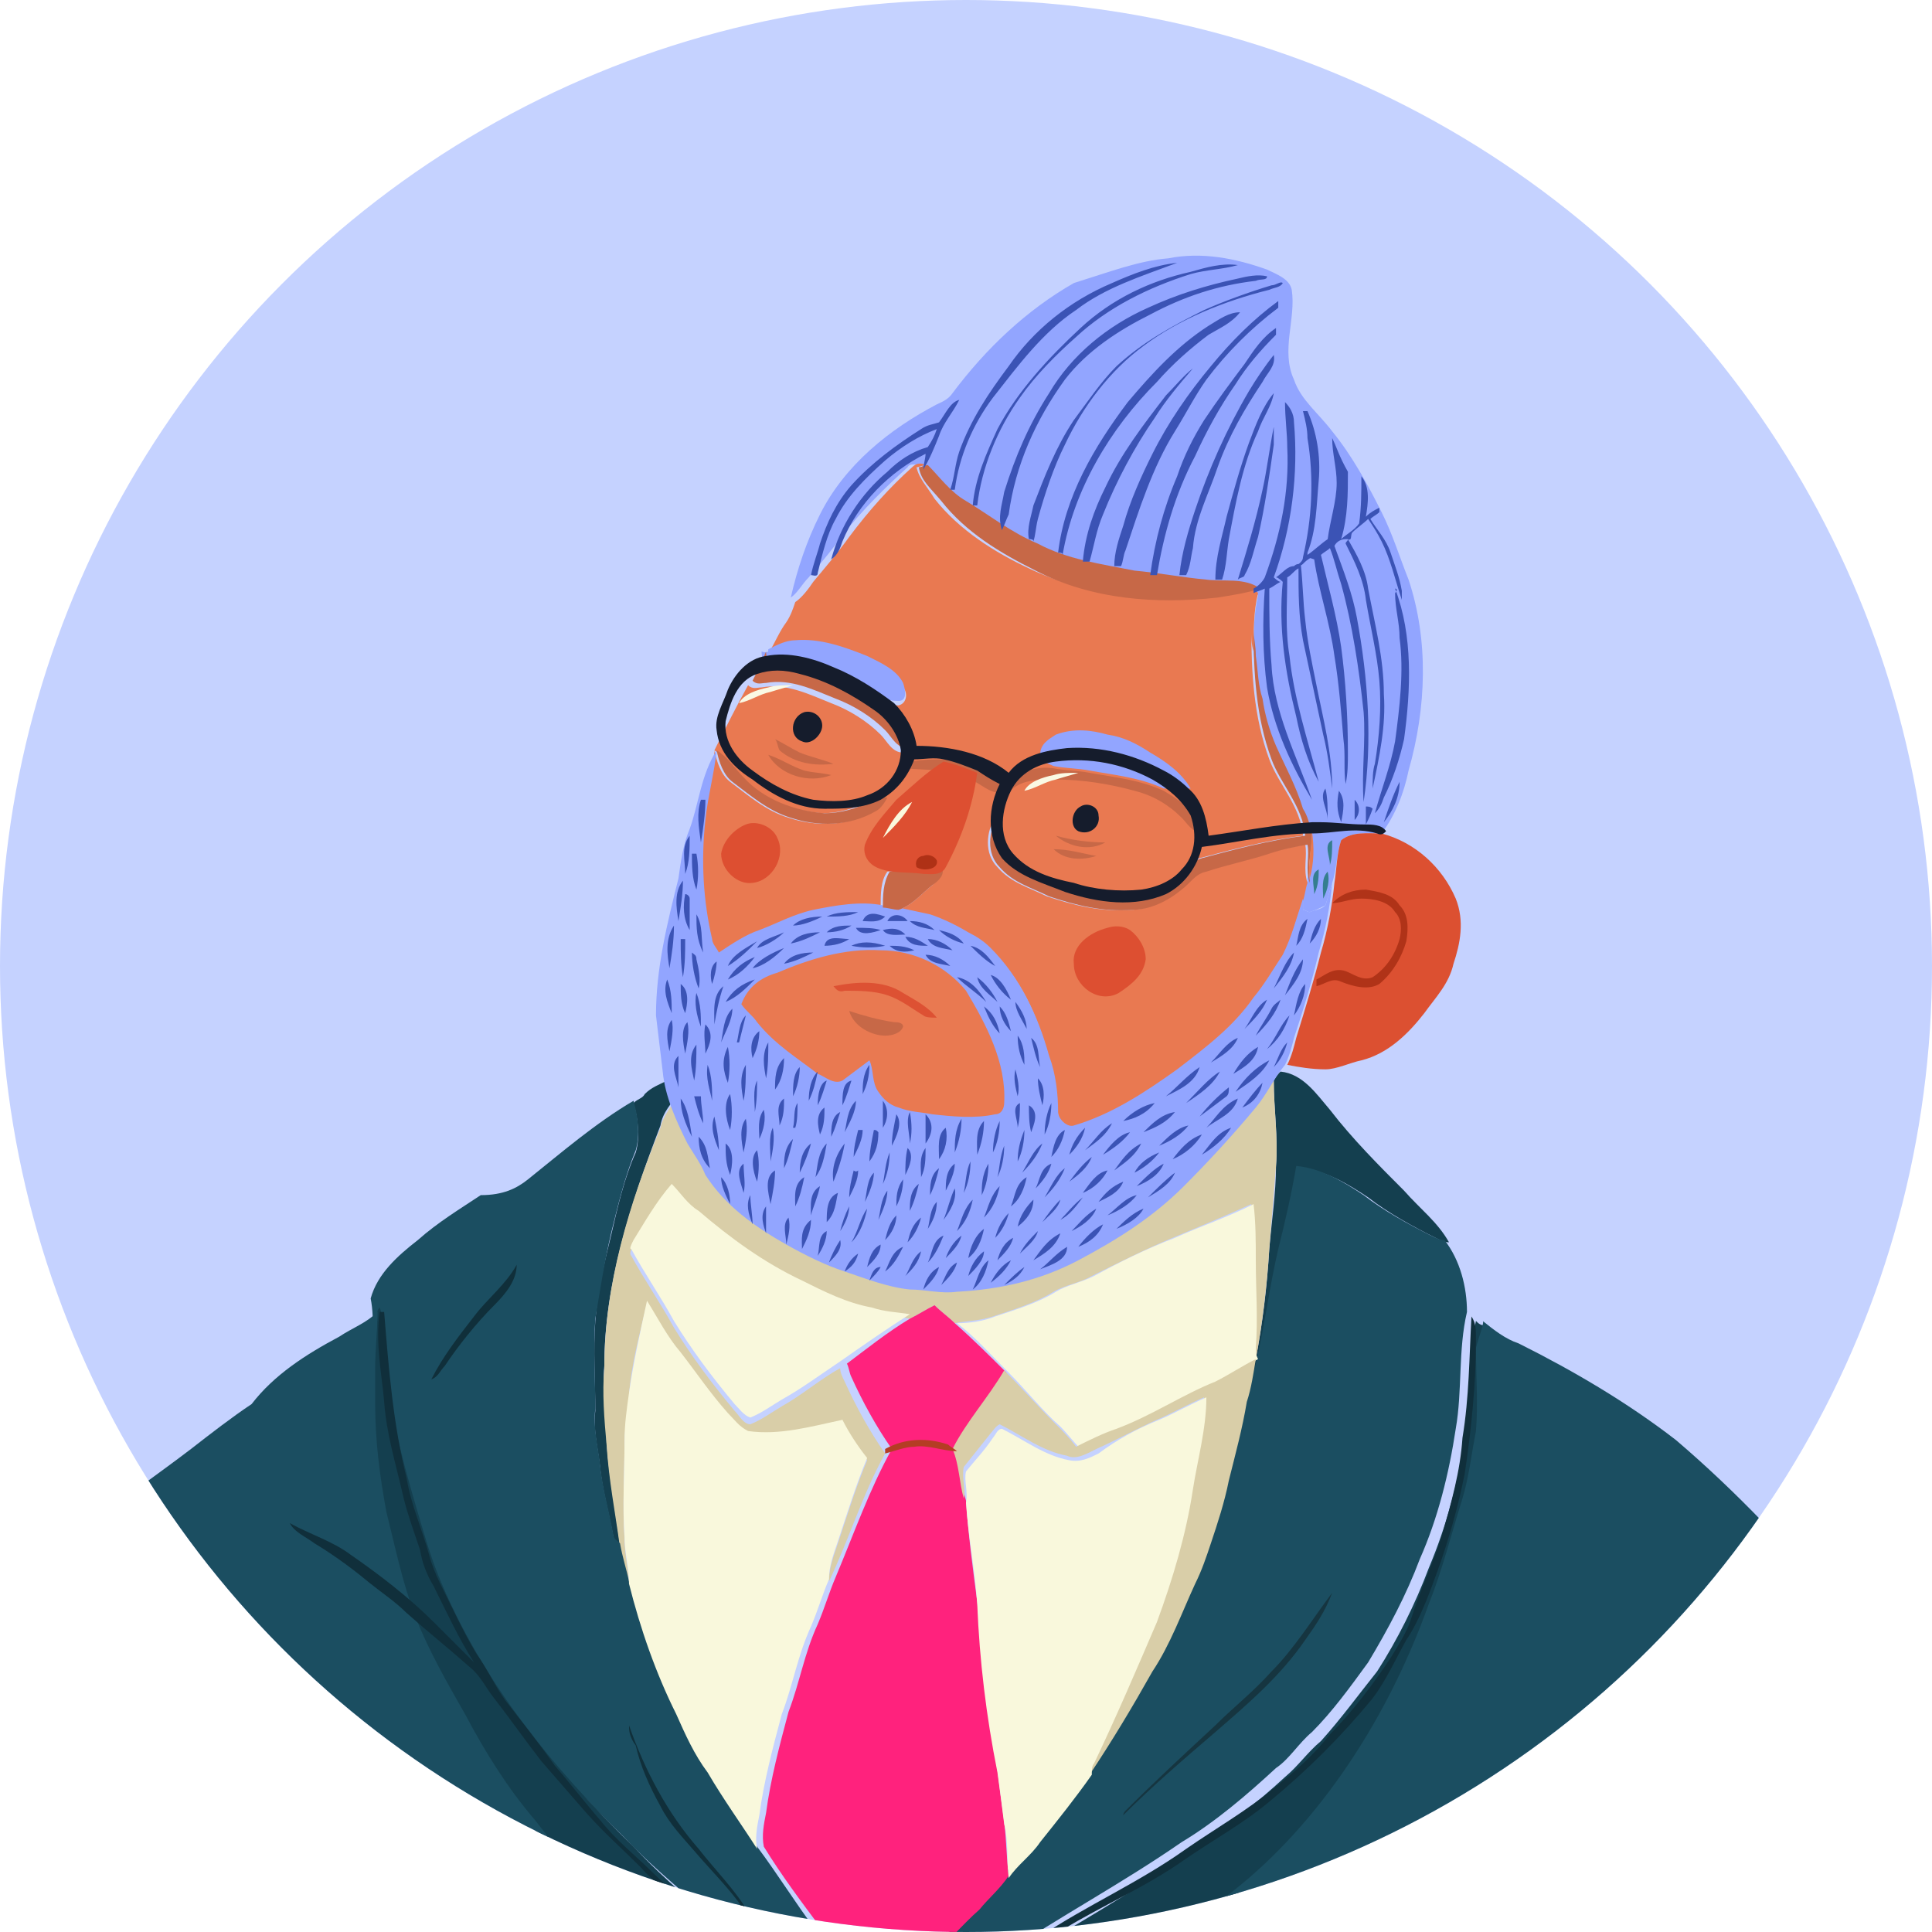 <?xml version="1.0" encoding="utf-8"?><!--Generator: Adobe Illustrator 23.0.1, SVG Export Plug-In . SVG Version: 6.00 Build 0)--><svg version="1.1" id="Layer_1" xmlns="http://www.w3.org/2000/svg" xmlns:xlink="http://www.w3.org/1999/xlink" x="0px" y="0px" viewBox="0 0 86 86" style="enable-background:new 0 0 86 86" xml:space="preserve"><style type="text/css">.st0{clip-path:url(#SVGID_2_);fill:#C5D2FF;}
	.st1{clip-path:url(#SVGID_2_);}
	.st2{fill:#143F4F;}
	.st3{fill:#D9CEA8;}
	.st4{fill:#1B4E61;}
	.st5{fill:#F9F8DC;}
	.st6{fill:#FF227D;}
	.st7{fill:#E97951;}
	.st8{fill:#C99745;}
	.st9{fill:#FCC14B;}
	.st10{fill:#92A5FF;}
	.st11{fill:#C76847;}
	.st12{fill:#DC5031;}
	.st13{fill:#F0A98F;}
	.st14{fill:#151C2C;}
	.st15{fill:#C66745;}
	.st16{fill:#DD4F31;}
	.st17{fill:#FAF9E4;}
	.st18{fill:#FAF8DC;}
	.st19{fill:#3B53B5;}
	.st20{fill:#357E8F;}
	.st21{fill:#AF3116;}
	.st22{fill:#B03318;}
	.st23{fill:#DD5133;}
	.st24{fill:#102F3A;}
	.st25{fill:#B43D24;}
	.st26{fill:#163540;}
	.st27{fill:#11303B;}
	.st28{fill:#11313D;}
	.st29{fill:#102F3B;}
	.st30{fill:#13333E;}
	.st31{fill:#12313D;}
	.st32{fill:#14333F;}
	.st33{fill:#25424D;}
	.st34{fill:#CA994A;}
	.st35{fill:#C99746;}
	.st36{fill:#84745B;}
	.st37{fill:#85765C;}
	.st38{fill:#827259;}
	.st39{fill:#CA9A4B;}
	.st40{fill:#CD9E52;}
	.st41{fill:#85755C;}
	.st42{fill:#83735A;}</style><g><defs><circle id="SVGID_1_" cx="43" cy="43" r="43"/></defs><clipPath id="SVGID_2_"><use xlink:href="#SVGID_1_" style="overflow:visible"/></clipPath><rect x="-0.1" y="-0.1" class="st0" width="86.2" height="86.2"/><g class="st1"><path class="st2" d="M56.7,48.1c0.1-0.2,0.2-0.3,0.3-0.4c1,0.1,1.6,1,2.2,1.7c1,1.3,2.2,2.5,3.3,3.6c0.7,0.8,1.5,1.4,2,2.3
			c-0.2,0-0.4-0.1-0.6-0.2c-1-0.5-2.1-1.1-3-1.8c-0.9-0.6-1.9-1.2-3-1.3c-0.2,1.3-0.5,2.5-0.8,3.7c-0.3,1.7-0.6,3.4-1,5.1
			c-0.2,0.7-0.4,1.3-0.5,2c0-0.1-0.1-0.2-0.1-0.4c0.1-0.6,0.2-1.3,0.4-1.9c0.3-1.6,0.5-3.2,0.6-4.9c0.1-1.2,0.3-2.5,0.3-3.7
			C56.9,50.6,56.7,49.4,56.7,48.1z"/><path class="st2" d="M28.7,48.7c0.3-0.3,0.6-0.4,1-0.6c0.3,0.1,0.5,0.3,0.5,0.6c-0.3,0.4-0.7,0.8-0.8,1.4c-1.3,3.4-2.5,7-2.5,10.7
			c-0.1,1.1,0.1,2.3,0.1,3.4c0.1,1.5,0.4,3,0.6,4.6c-0.1-0.1-0.3-0.2-0.3-0.4c-0.2-1.1-0.5-2.1-0.6-3.2c-0.1-0.8-0.3-1.6-0.2-2.4
			c0-1.3-0.1-2.7,0-4c0.1-1.3,0.4-2.6,0.7-3.8c0.3-1.3,0.6-2.6,1.1-3.7c0.2-0.7,0.1-1.5-0.1-2.2C28.4,48.9,28.6,48.9,28.7,48.7z"/><path class="st3" d="M53.3,50.7c1.1-0.9,2.3-1.7,3.4-2.6c0,1.3,0.2,2.5,0.1,3.8c-0.1,1.2-0.2,2.5-0.3,3.7
			c-0.1,1.6-0.3,3.3-0.6,4.9c-0.1-0.1-0.1-0.3-0.1-0.5c0.1-1.3,0-2.6,0-3.9c0-0.8,0-1.7-0.1-2.5c-1.1,0.5-2.3,1-3.5,1.5
			c-1.2,0.5-2.4,1.1-3.6,1.7c-0.5,0.3-1.2,0.4-1.7,0.7c-0.8,0.5-1.8,0.8-2.7,1.1c-0.6,0.2-1.2,0.2-1.7,0.3c-0.3-0.3-0.6-0.5-0.9-0.8
			c-0.4,0.2-0.7,0.4-1.1,0.6c-0.6-0.1-1.1-0.2-1.7-0.3c-1.1-0.3-2.1-0.7-3.1-1.2c-1.7-0.8-3.1-2-4.6-3.1c-0.5-0.3-0.8-0.8-1.2-1.2
			c-0.7,0.7-1.1,1.6-1.7,2.5c-0.1,0.2-0.2,0.4-0.1,0.5c0.6,1.1,1.3,2.1,1.9,3.2c0.8,1.3,1.7,2.5,2.7,3.7c0.2,0.2,0.4,0.6,0.7,0.6
			c0.5-0.2,0.9-0.5,1.4-0.8c0.9-0.5,1.7-1.2,2.6-1.7c0,0.2,0.1,0.4,0.2,0.6c0.5,1.1,1.1,2.2,1.8,3.2c-1,1.8-1.6,3.8-2.5,5.7
			c0-0.6,0.2-1.1,0.4-1.7c0.4-1.2,0.8-2.5,1.3-3.7c-0.4-0.5-0.8-1.1-1.1-1.7c-1.4,0.3-2.8,0.7-4.2,0.5c-0.4-0.2-0.6-0.5-0.9-0.8
			c-0.7-0.9-1.4-1.8-2.1-2.7c-0.5-0.7-1-1.5-1.5-2.3c-0.3,1.3-0.7,2.7-0.8,4.1c0,0.7-0.2,1.4-0.2,2.1c0,1.4-0.1,2.9,0,4.3
			c0,0.7,0.2,1.4,0.2,2.1c-0.2-0.6-0.3-1.2-0.4-1.7c-0.2-1.5-0.5-3-0.6-4.6c-0.1-1.1-0.2-2.3-0.1-3.4c0-3.7,1.1-7.3,2.5-10.7
			c0.1-0.5,0.5-1,0.8-1.4c0.7,1,1.5,1.9,2.4,2.6c0.8,0.9,1.7,1.8,2.8,2.3c0.5,0.3,1.1,0.5,1.6,0.8c1.7,0.9,3.7,1.1,5.6,1
			c1.5-0.1,3.1-0.5,4.4-1.3c0.8-0.4,1.6-0.8,2.3-1.2C50.7,52.2,52.1,51.6,53.3,50.7z"/><path class="st4" d="M23.5,52.5c1.5-1.2,3-2.5,4.7-3.5c0.2,0.7,0.3,1.5,0.1,2.2c-0.5,1.2-0.8,2.5-1.1,3.7
			c-0.3,1.3-0.5,2.6-0.7,3.8c-0.1,1.3,0,2.7,0,4c-0.1,0.8,0.1,1.6,0.2,2.4c0.1,1.1,0.4,2.1,0.6,3.2c0,0.2,0.2,0.3,0.3,0.4
			c0.1,0.6,0.3,1.2,0.4,1.7c0.5,2,1.2,3.9,2.1,5.8c0.4,0.9,0.9,1.8,1.4,2.6c0.7,1.2,1.4,2.3,2.2,3.4c0.9,1.2,1.7,2.5,2.6,3.7
			c0.8,1.1,1.7,2.2,2.5,3.2c0.7-0.7,1.5-1.4,2.2-2c0.8-0.6,1.5-1.4,2.3-2.1c0.5-0.5,1-0.9,1.3-1.5c0.5-0.5,1-1,1.4-1.6
			c0.8-1,1.6-2,2.3-3c1-1.5,1.9-3.1,2.8-4.6c0.8-1.2,1.3-2.6,1.9-3.9c0.3-0.6,0.5-1.2,0.7-1.8c0.3-0.9,0.6-1.9,0.8-2.8
			c0.2-1.2,0.6-2.3,0.8-3.5c0,0.1,0.1,0.2,0.1,0.4c0.2-0.7,0.3-1.3,0.5-2c0.4-1.7,0.6-3.4,1-5.1c0.3-1.2,0.6-2.5,0.8-3.7
			c1.1,0.1,2.1,0.7,3,1.3c0.9,0.7,2,1.3,3,1.8c0.2,0.1,0.4,0.2,0.6,0.2c0.7,0.9,1,2.1,1,3.2c-0.4,1.7-0.2,3.5-0.5,5.2
			c-0.3,2-0.8,4-1.6,5.8c-0.6,1.6-1.4,3.1-2.3,4.6c-0.8,1.1-1.6,2.2-2.5,3.1c-0.6,0.5-1,1.2-1.6,1.6c-1.3,1.2-2.7,2.4-4.2,3.3
			c-2.6,1.8-5.4,3.3-8.1,5.1c-0.9,0.6-1.7,1.1-2.5,1.8c-0.6,0.5-1.1,1-1.7,1.5c-1.2,1.4-2.4,2.8-3.5,4.3c-0.5,0.7-1,1.5-1.5,2.2
			c0.2-1.2,0.7-2.4,1.1-3.6c0.5-1.4,1.3-2.7,2.2-4c-0.1,0-0.2-0.1-0.3-0.1c-0.4,0.4-0.6,0.9-0.9,1.3c-0.7-0.6-1.3-1.2-2-1.8
			c-1-0.9-2.1-1.8-3.1-2.8c-1.5-1.4-3.1-2.6-4.5-4.1c-3.6-3.5-6.9-7.4-8.7-12.1c-0.4-1-0.7-2-1-3.1c-0.7-2.4-1.3-4.8-1.5-7.3
			c0-0.5,0-1-0.1-1.5c0.3-1.1,1.2-1.9,2.1-2.6c0.9-0.8,1.9-1.4,2.8-2C22.4,53.2,23,52.9,23.5,52.5z"/><path class="st5" d="M28.2,55.2c0.5-0.8,1-1.7,1.7-2.5c0.4,0.4,0.7,0.9,1.2,1.2c1.4,1.2,2.9,2.3,4.6,3.1c1,0.5,2,1,3.1,1.2
			c0.6,0.2,1.1,0.2,1.7,0.3c-1.1,0.7-2.1,1.4-3.1,2.1c-0.9,0.6-1.7,1.2-2.6,1.7c-0.5,0.3-0.9,0.6-1.4,0.8c-0.3-0.1-0.5-0.4-0.7-0.6
			c-1-1.2-1.9-2.4-2.7-3.7c-0.6-1.1-1.3-2.1-1.9-3.2C28,55.6,28.1,55.4,28.2,55.2z"/><path class="st5" d="M52.3,55.1c1.1-0.5,2.3-0.9,3.5-1.5c0.1,0.8,0.1,1.7,0.1,2.5c0,1.3,0.1,2.6,0,3.9c0,0.2,0,0.3,0.1,0.5
			c-0.6,0.3-1.2,0.7-1.8,1c-1.5,0.7-2.9,1.5-4.3,2.2c-0.6,0.3-1.2,0.5-1.8,0.8c-0.3-0.3-0.6-0.7-0.9-1c-0.8-0.7-1.5-1.6-2.3-2.4
			c-0.8-0.8-1.5-1.6-2.3-2.2c0.6,0,1.2-0.1,1.7-0.3c0.9-0.3,1.9-0.6,2.7-1.1c0.5-0.3,1.1-0.4,1.7-0.7C49.8,56.2,51,55.6,52.3,55.1z"/><path class="st5" d="M28.8,57.9c0.5,0.8,0.9,1.6,1.5,2.3c0.7,0.9,1.3,1.8,2.1,2.7c0.3,0.3,0.5,0.6,0.9,0.8
			c1.4,0.2,2.8-0.2,4.2-0.5c0.3,0.6,0.7,1.2,1.1,1.7c-0.5,1.2-0.9,2.5-1.3,3.7c-0.2,0.6-0.4,1.1-0.4,1.7c-0.3,0.7-0.5,1.4-0.8,2.1
			c-0.6,1.3-0.8,2.6-1.3,3.9c-0.4,1.5-0.8,3-1,4.5c-0.1,0.5-0.2,1-0.1,1.5c-0.7-1.1-1.5-2.2-2.2-3.4c-0.6-0.8-1-1.7-1.4-2.6
			c-0.9-1.8-1.6-3.8-2.1-5.8c0-0.7-0.2-1.4-0.2-2.1c-0.1-1.4,0-2.9,0-4.3c0-0.7,0.1-1.4,0.2-2.1C28.2,60.6,28.5,59.3,28.8,57.9z"/><path class="st6" d="M40.5,58.7c0.4-0.2,0.7-0.4,1.1-0.6c0.3,0.3,0.6,0.5,0.9,0.8c0.8,0.7,1.6,1.5,2.3,2.2
			c-0.7,1.2-1.7,2.3-2.3,3.5c0.2,0.7,0.3,1.5,0.5,2.2c0.1,1.5,0.3,3,0.5,4.5c0.2,2.5,0.5,5,0.9,7.5c0.1,0.8,0.2,1.6,0.3,2.3
			c0.1,0.8,0.1,1.6,0.2,2.4c-0.4,0.6-0.9,1-1.3,1.5c-0.8,0.7-1.4,1.5-2.3,2.1c-0.8,0.7-1.5,1.3-2.2,2c-0.9-1.1-1.8-2.1-2.5-3.2
			c-0.9-1.2-1.8-2.4-2.6-3.7c-0.1-0.5,0-1,0.1-1.5c0.2-1.5,0.6-3,1-4.5c0.5-1.3,0.7-2.6,1.3-3.9c0.3-0.7,0.5-1.4,0.8-2.1
			c0.8-1.9,1.5-3.9,2.5-5.7c-0.7-1-1.3-2.1-1.8-3.2c-0.1-0.2-0.1-0.4-0.2-0.6C38.5,60.1,39.5,59.3,40.5,58.7z"/><path class="st2" d="M16.8,58.4c0-0.1,0.1-0.2,0.1-0.2c0.2,0.5,0.1,1,0.1,1.5c0.2,2.5,0.8,4.9,1.5,7.3c0.3,1,0.6,2.1,1,3.1
			c1.9,4.7,5.1,8.6,8.7,12.1c1.4,1.5,3,2.8,4.5,4.1c1,1,2,1.9,3.1,2.8c0.6,0.6,1.3,1.2,2,1.8c0.3-0.4,0.5-0.9,0.9-1.3
			c0.1,0,0.2,0.1,0.3,0.1c-0.8,1.3-1.7,2.5-2.2,4c-0.4,1.2-0.9,2.4-1.1,3.6c0.5-0.7,1-1.5,1.5-2.2c1.1-1.5,2.3-2.9,3.5-4.3
			c0.5-0.5,1.1-1,1.7-1.5c0.8-0.7,1.6-1.2,2.5-1.8c2.7-1.7,5.5-3.2,8.1-5.1c1.5-1,2.9-2.1,4.2-3.3c0.6-0.5,1-1.1,1.6-1.6
			c0.9-1,1.7-2.1,2.5-3.1c0.9-1.4,1.7-3,2.3-4.6c0.8-1.9,1.3-3.8,1.6-5.8c0.3-1.7,0.1-3.5,0.5-5.2c0.1,0.1,0.2,0.2,0.4,0.2
			c-0.1,0.4-0.2,0.8-0.3,1.2c0,1.2,0.1,2.5,0,3.7c-0.2,1-0.3,2-0.6,3c-0.5,1.6-0.9,3.1-1.5,4.7c-1.2,3.4-3,6.7-5.4,9.5
			c-1.1,1.3-2.3,2.5-3.6,3.5c-1,0.8-2.2,1.5-3.3,2.1c-1.1,0.6-2.2,1.1-3.3,1.6c-1.5,0.8-3,1.7-4.5,2.7c-0.8,0.5-1.5,1.2-2.2,1.9
			c-1.3,1.2-2.3,2.7-3.1,4.2c-0.1,0.2-0.3,0.4-0.3,0.7c0.1,0.1,0.3,0.1,0.4,0.1c2,0.2,3.9,0.6,5.8,1c2.9,0.7,5.9,1.4,8.9,1.8
			c1.6,0.2,3.1,0.3,4.7,0.4c0.7,0,1.3-0.1,2-0.2c0.7-0.1,1.4-0.2,2-0.7c2.1-1.7,3.3-4.3,5-6.4c0.1-0.2,0.4-0.1,0.3,0.1
			c-0.2,0.8-0.5,1.6-0.5,2.4c0.3-0.3,0.6-0.6,0.8-1c0.8-1,1.9-1.9,3-2.6c0.1-0.1,0.3-0.1,0.5,0c-0.1,0.6-0.5,1-0.8,1.5
			c-1.1,1.3-2.2,2.6-3.1,4.1c-0.3,0.5-0.5,0.9-0.8,1.4c-0.2,0.3-0.1,0.7-0.1,1c0.8-0.4,1.6-0.9,2.5-1c0.6-0.1,1.2-0.3,1.7,0
			c1.3,0.6,2.3,1.4,3.2,2.5c0.5,0.6,0.7,1.3,1,2c0.3,0.7,0.1,1.6-0.4,2.2c-0.7,0.7-1.7,1.1-2.7,1.4c-0.6,0.2-1.1-0.1-1.7-0.3
			c-0.3-0.1-0.3-0.4-0.6-0.5c-1.8-0.7-3.6-1.3-5.5-1.6c-0.7-0.1-1.5-0.4-2.2-0.5c-0.9-0.2-1.8-0.5-2.7-0.7c-1.4-0.4-2.9-0.6-4.4-1
			c-1.2-0.3-2.5-0.5-3.7-0.7c-3.4-0.6-6.8-0.8-10.2-1.2c-1.7-0.2-3.4-0.3-5.1-0.3c-0.8,0-1.5-0.1-2.3,0c-1.2,0.1-2.4,0-3.7,0.1
			c-2,0.1-4,0.4-6,0.7c-1.9,0.3-3.8,0.8-5.7,1.2c-0.2,0-0.5,0.1-0.7,0.3c-0.6,0.5-1.1,1.1-1.5,1.8c-0.5,0.8-1,1.7-1.2,2.6
			c1.3,0.4,2.7,0.6,4,1c2.2,0.7,4.3,1.4,6.4,2.3c2.7,1.1,5.2,2.4,7.7,3.7c1,0.5,2,1.1,2.9,1.6c0.9,0.3,1.7,0.9,2.6,1.3
			c0.9,0.5,1.8,1,2.6,1.5c1.7,1.1,3.4,2.3,5,3.5c1.8,1.3,3.4,2.7,5.3,3.8c3.5,2.2,7.2,4.4,11.2,5.3c0.9,0.2,1.8,0.4,2.8,0.5
			c1.2,0.1,2.3,0.4,3.5,0.4c1.8,0.1,3.7-0.1,5.5-0.6c1-0.3,2.1-0.5,3.1-1c0.6-0.3,1.2-0.5,1.8-0.7c1.9-0.8,3.4-2.2,5-3.5
			c0.6-0.6,1.2-1.3,1.9-1.7c0.2,1.2,0.4,2.5,0.5,3.7c0.2,1.2,0.3,2.5,0.4,3.7c-0.7,0.2-1.2,0.6-1.9,0.9c-1.8,0.9-3.7,1.4-5.6,1.8
			c-0.7,0.2-1.4,0.4-2.1,0.6c-2.6,0.9-5.4,1.3-8.2,1.4c-1.1,0.1-2.3,0.1-3.4,0c-2.5-0.1-5-0.4-7.4-1c-0.3,0-0.6-0.2-0.9,0
			c-1.7,1-3.5,1.6-5.3,2.3c-2.2,0.8-4.4,1.3-6.6,1.8c-2.6,0.6-5.2,1.1-7.8,1.6c-2.5,0.5-5.1,0.7-7.7,0.9c-0.1,0-0.3,0-0.3,0.2
			c0.1,1,0.2,1.9,0.3,2.9c0.2,1.3,0.4,2.6,0.6,3.8c0.2,0.9,0.5,1.8,0.7,2.7c0.3,1.4,0.6,2.8,0.6,4.3c-0.1,1.3-0.2,2.6-0.6,3.7
			c-0.4,1.1-0.8,2.2-1.1,3.3c-0.3,0.9-0.6,1.7-0.8,2.6c-0.2,1-0.4,2.1-0.4,3.2c-0.1,0.9-0.2,1.9-0.2,2.8c0.1,1.5,0.1,3,0.5,4.4
			c0.3,1,0.6,2,0.7,3c0.2,1,0.2,2,0.4,2.9c-0.3,0.8-0.4,1.7-0.7,2.6c-0.4,1.3-0.8,2.6-1.2,4c-0.1,0.4-0.2,0.8-0.4,1.2
			c-0.4,0.9-0.8,1.8-1.2,2.7c-0.4,1-0.9,2-1.7,2.7c0-0.5,0.2-0.9,0.3-1.3c0.2-1.2,0.6-2.3,0.9-3.5c0.6-2.4,0.6-4.8,0.9-7.2
			c0.2-1.7,0.3-3.4,0.2-5.1c-0.1-0.6-0.3-1.2-0.3-1.9c-0.2-1.1-0.1-2.3-0.1-3.4c0-1.3,0.2-2.7,0.4-4c0.1-0.8,0-1.7,0-2.5
			c0.1-2.2-0.6-4.3-0.9-6.4c-0.5-3-0.6-6-0.4-9c0.1-0.8,0.1-1.6,0.2-2.3c0.1-2.1-0.1-4.3-1.5-6c-1.6,0.1-3.2,0.1-4.8,0.1
			c-1.2,0-2.3,0-3.5-0.1c-2.9-0.2-5.8-0.6-8.6-1.2c-1.6-0.3-3.2-0.9-4.8-1.3c-1.2-0.3-2.4-0.6-3.6-1c-1.5-0.4-3-1-4.5-1.3
			c-0.9-0.2-1.9-0.2-2.8-0.2c-1.6,0.1-3.1,0.5-4.6,1.1c0.3-2.3,0.7-4.5,1-6.7c0.2-1,0.3-2,0.6-3c0.3-1.2,0.6-2.5,0.9-3.7
			c0.1-0.4,0.2-0.7,0.2-1.1c0,0,0.4,0,0.5,0c0.7,1,1.6,1.9,2.4,2.8c0.4,0.4,0.9,0.8,1.3,1.2c0.5,0.6,1.1,0.9,1.6,1.3
			c0.6,0.4,1.2,0.9,1.9,1.2c0.9,0.4,1.6,1,2.5,1.4c0.7,0.4,1.5,0.5,2.1,1c0.7,0.4,1.5,0.6,2.3,0.9c1.5,0.4,2.9,0.9,4.4,1.2
			c0.9,0.2,1.8,0.2,2.7,0.4c2.7,0.6,5.6,0.7,8.3,1c1.3,0.2,2.6,0.1,3.8,0.2c2.9,0,5.8,0.4,8.7,0.1c2.6-0.1,5.1-0.7,7.6-1.3
			c1.9-0.3,3.7-0.9,5.5-1.5c-0.1-0.8-0.4-1.6-0.6-2.4c-0.4-1.1-0.8-2.1-1.3-3.1c-0.9-1.7-2.1-3.2-3.3-4.8c-0.5-0.6-0.9-1.2-1.5-1.6
			c-0.5-0.4-0.9-0.9-1.5-1.2c-0.8-0.6-1.6-1.2-2.4-1.8c-0.8-0.7-1.8-1.2-2.7-1.8c-0.9-0.6-1.8-1.2-2.8-1.8c-1.7-1-3.4-2-5.1-2.8
			c-1.1-0.6-2.2-1.2-3.3-1.7c-0.7-0.3-1.4-0.7-2.2-1c-0.8-0.3-1.6-0.7-2.4-1.1c-2.2-0.8-4.3-1.6-6.6-2c-1.1-0.2-2.1-0.5-3.2-0.7
			c-0.6-0.1-1.2-0.1-1.8-0.2c-0.2,0-0.4-0.2-0.4-0.4c0-0.4,0.4-0.5,0.7-0.7c0.7-0.3,1.6-0.3,2.3-0.3c0.7,0,1.4,0,2,0.2
			c0.7,0.2,1.5,0.2,2.3,0.2c0.3-1,0.4-2,0.6-3c0.4-2.7,0.4-5.3,0.6-8c0.1-0.7-0.1-1.3-0.2-2c-0.2-1-0.4-2-0.3-3.1
			c0-0.2,0.2-0.5,0.4-0.4c0.5,0.1,0.6,0.6,0.7,1c0.3,1.2,0.5,2.4,0.7,3.7c0.2,1,0.7,1.9,1,2.9c0.3,1.2,0.8,2.4,1.1,3.6
			c1.1-0.3,2-0.8,3.1-1.1c1.8-0.7,3.7-1,5.6-1.3c2.1-0.4,4.2-0.5,6.4-0.7c0.8-0.1,1.6,0,2.3-0.2c0.3,0,0.3-0.4,0.4-0.6
			c0.3-1.3,0.7-2.5,1.1-3.8c0.1-0.3,0.1-0.7,0.4-1c-0.2-0.3-0.5-0.5-0.8-0.7c-1.6-1.3-3.2-2.5-4.8-3.7c-0.8-0.6-1.5-1.2-2.2-1.9
			c-1.7-1.4-3.2-2.9-4.5-4.6c-1.2-1.4-2.2-3-3.1-4.7c-0.8-1.4-1.6-2.8-2.2-4.3c-0.6-1.5-1-3.1-1.3-4.7c-0.3-1.6-0.5-3.2-0.5-4.8
			c0-0.5,0-1.1,0-1.6C16.7,60.1,16.8,59.2,16.8,58.4z"/><path class="st7" d="M72.4,105.6c0-0.2-0.1-0.4-0.3-0.5c-0.2-0.1-0.4-0.1-0.6-0.1c-0.7,0-1.3,0.3-2,0.4c0.6-0.3,1.2-0.5,1.7-0.8
			c0.5-0.3,1-0.6,1.1-1.1c-0.3,0.1-0.6,0.2-0.9,0.2c0-0.3,0.1-0.5,0.1-0.7c-0.4,0-0.8,0.1-1.2,0.1c0.5-0.2,1.1-0.4,1.5-0.8
			c0.1-0.1,0.1-0.3,0.2-0.4c-0.2,0.1-0.4,0.3-0.6,0.3c-0.2,0-0.3-0.1-0.4-0.2c0.1-0.2,0.2-0.5,0.3-0.7c-1.3,0-2.4,0.7-3.6,1.1
			c0.6-0.5,1.3-0.7,1.9-1.2c0.2-0.2,0.2-0.4,0.1-0.6c-0.2,0.4-0.6,0.7-1.1,0.5c0-0.2,0.1-0.4,0.1-0.6c0,0-0.1,0-0.2,0
			c-1.5,0.4-2.8,1.1-4,2c-1,0.7-2.2,1.5-2.9,2.5c0.2,0.1,5.1,1.7,7.7,2.4c0.2,0.1,0.5-0.1,0.7-0.1c0.8-0.3,1.7-0.6,2.2-1.3
			c0,0,0,0,0,0C72.4,105.7,72.4,105.7,72.4,105.6C72.4,105.6,72.4,105.6,72.4,105.6z"/><path class="st4" d="M15.1,59.5c0.6-0.4,1.2-0.6,1.7-1.1c0,0.9-0.1,1.7-0.1,2.5c0,0.5,0,1.1,0,1.6c0,1.6,0.2,3.2,0.5,4.8
			c0.4,1.6,0.7,3.1,1.3,4.7c0.6,1.5,1.4,2.9,2.2,4.3c0.9,1.7,1.9,3.3,3.1,4.7c1.3,1.7,2.8,3.3,4.5,4.6c0.7,0.6,1.4,1.3,2.2,1.9
			c1.6,1.3,3.2,2.5,4.8,3.7c0.3,0.2,0.6,0.4,0.8,0.7c-0.2,0.3-0.3,0.6-0.4,1c-0.4,1.2-0.8,2.5-1.1,3.8c-0.1,0.2-0.1,0.6-0.4,0.6
			c-0.8,0.2-1.6,0.2-2.3,0.2c-2.1,0.2-4.3,0.4-6.4,0.7c-1.9,0.2-3.8,0.6-5.6,1.3c-1,0.4-2,0.9-3.1,1.1c-0.3-1.2-0.8-2.4-1.1-3.6
			c-0.3-1-0.7-1.9-1-2.9c-0.2-1.2-0.4-2.5-0.7-3.7c-0.1-0.4-0.3-0.9-0.7-1c-0.2-0.1-0.4,0.2-0.4,0.4c-0.1,1,0.1,2.1,0.3,3.1
			c0.1,0.7,0.3,1.3,0.2,2c-0.2,2.7-0.3,5.4-0.6,8c-0.2,1-0.3,2-0.6,3c-0.8-0.1-1.5,0-2.3-0.2c-0.7-0.2-1.4-0.2-2-0.2
			c-0.8-0.1-1.6,0-2.3,0.3c-0.3,0.1-0.7,0.3-0.7,0.7c0,0.2,0.2,0.4,0.4,0.4c0.6,0.1,1.2,0.1,1.8,0.2c1.1,0.2,2.1,0.5,3.2,0.7
			c2.3,0.4,4.4,1.2,6.6,2c0.8,0.4,1.6,0.7,2.4,1.1c0.7,0.3,1.4,0.7,2.2,1c1.1,0.5,2.2,1,3.3,1.7c1.7,0.9,3.4,1.8,5.1,2.8
			c0.9,0.6,1.8,1.2,2.8,1.8c0.9,0.6,1.9,1.1,2.7,1.8c0.8,0.6,1.6,1.2,2.4,1.8c0.6,0.3,1,0.8,1.5,1.2c0.6,0.5,1,1.1,1.5,1.6
			c1.2,1.5,2.3,3.1,3.3,4.8c0.5,1,0.9,2.1,1.3,3.1c0.2,0.8,0.5,1.6,0.6,2.4c-1.8,0.6-3.6,1.2-5.5,1.5c-2.5,0.5-5,1.2-7.6,1.3
			c-2.9,0.3-5.8-0.2-8.7-0.1c-1.3-0.1-2.6-0.1-3.8-0.2c-2.8-0.3-5.6-0.4-8.3-1c-0.9-0.2-1.8-0.3-2.7-0.4c-1.5-0.3-3-0.8-4.4-1.2
			c-0.8-0.3-1.6-0.4-2.3-0.9c-0.7-0.4-1.4-0.6-2.1-1c-0.9-0.4-1.6-1-2.5-1.4c-0.7-0.3-1.3-0.8-1.9-1.2c-0.6-0.4-1.2-0.8-1.6-1.3
			c-0.4-0.5-0.9-0.8-1.3-1.2c-0.8-0.9-1.7-1.8-2.4-2.8c-0.2,0-0.3,0-0.5,0c0-0.4-0.2-0.7-0.4-1c-0.7-1.1-1-2.3-1.6-3.4
			c-0.6-1.1-1.2-2.2-1.5-3.4c-0.5-1.6-0.9-3.2-1.2-4.9c-0.4-2.2-0.1-4.4-0.1-6.7c0-1.3,0.1-2.6,0.3-3.8c0.1-1.5,0.4-2.9,0.5-4.4
			c0.3-2.6,1-5.1,1.8-7.6c0.6-1.9,1.5-3.6,2.4-5.4c0.8-1.6,1.9-3.2,2.9-4.7c1.2-1.7,2.3-3.4,3.7-5c0.7-0.9,1.5-1.7,2.3-2.6
			c1.2-1.4,2.6-2.5,3.9-3.7c1.6-1.4,3.4-2.6,5.1-3.9c0.9-0.7,1.8-1.4,2.7-2C12.2,61.2,13.6,60.3,15.1,59.5z"/><path class="st4" d="M66,58.8c0.5,0.4,1,0.8,1.6,1c2.4,1.2,4.8,2.6,7,4.3C80,68.7,84.7,74.8,87,78.9c1,1.7,1.6,3.5,2.3,5.3
			c2.4,5.6,3,9.1,3.6,15.3c0.4,3.6,0.1,7.3-0.8,10.8c-0.8,3.2-1.7,6.5-3.4,9.4c-0.9,1.7-1.9,3.5-3,5.1c-0.7,0.5-1.3,1.2-1.9,1.7
			c-1.5,1.3-3.1,2.6-5,3.5c-4.6,2-7.5,2.4-10.4,2.3c-1.2,0-2.4-0.2-3.5-0.4c-9.5-0.9-19.1-9.8-24.4-13.1c-0.7-0.4-3.8-2.3-5.2-2.8
			c-3-1.6-7.2-3.9-10.7-5.3c-4.8-2.1-9.7-3.1-10.4-3.3c0.2-0.9,0.7-1.8,1.2-2.6c0.4-0.7,1-1.2,1.5-1.8c0.2-0.2,0.4-0.3,0.7-0.3
			c1.9-0.4,3.8-0.8,5.7-1.2c6.2-1,8-0.7,9.7-0.8c2.3-0.2,15.1,0.8,21.3,2.2c1.5,0.3,2.9,0.6,4.4,1c0.9,0.2,12.2,3.8,12.7,3.6
			c1-0.3,2-0.7,2.7-1.4c0.5-0.6,0.7-1.5,0.4-2.2c-0.3-0.7-0.5-1.4-1-2c-0.9-1.1-2-1.9-3.2-2.5c-0.5-0.3-1.2-0.1-1.7,0
			c-0.9,0.2-1.6,0.7-2.5,1c0-1-0.1-0.6,0.9-2.4c1.5-2.6,3.7-4.3,3.9-5.5c-0.2,0-0.4-0.1-0.5,0c-2.6,1.8-3.2,3.1-3.8,3.6
			c0-0.8,0.3-1.6,0.5-2.4c0.1-0.2-0.3-0.3-0.3-0.1c-1.7,2.1-2.8,4.7-5,6.4c-0.5,0.5-1.3,0.6-2,0.7c-0.7,0.1-1.3,0.2-2,0.2
			c-5.2-0.3-8.5-0.9-13.6-2.2c-5.5-1.2-6-0.9-6.3-1.1c0.1-0.5,1.7-3.3,3.4-4.9c0.7-0.7,1.4-1.3,2.2-1.9c1.5-1,2.9-1.9,4.5-2.7
			c1.8-0.8,5-2.5,6.6-3.7c3.7-2.8,7-7.4,9-13c0.6-1.5,1-3.1,1.5-4.7c0.3-1,0.4-2,0.6-3c0.1-1.2,0-2.5,0-3.7
			C65.8,59.6,66.1,58.8,66,58.8z"/><path class="st3" d="M54.1,61.5c0.6-0.3,1.2-0.7,1.8-1c-0.1,0.6-0.2,1.3-0.4,1.9c-0.2,1.2-0.5,2.3-0.8,3.5c-0.2,1-0.5,1.9-0.8,2.8
			c-0.2,0.6-0.4,1.2-0.7,1.8c-0.6,1.3-1.1,2.7-1.9,3.9c-0.9,1.6-1.8,3.1-2.8,4.6c0-0.2,0.1-0.3,0.1-0.5c1-2.1,1.9-4.2,2.8-6.3
			c0.6-2,1.2-3.9,1.6-5.9c0.2-1.4,0.6-2.7,0.6-4.1c-0.7,0.3-1.4,0.7-2.1,1c-0.9,0.4-1.8,0.9-2.7,1.3c-0.4,0.2-0.9,0.5-1.3,0.3
			c-1.1-0.2-2-0.9-3-1.4c-0.2,0.1-0.3,0.3-0.4,0.4c-0.4,0.5-0.8,1-1.2,1.5c-0.1,0.5,0.1,1,0,1.4c-0.2-0.7-0.2-1.5-0.5-2.2
			c0.6-1.2,1.6-2.3,2.3-3.5c0.8,0.8,1.5,1.6,2.3,2.4c0.3,0.3,0.6,0.6,0.9,1c0.6-0.3,1.2-0.6,1.8-0.8C51.3,63,52.6,62.1,54.1,61.5z"/><path class="st5" d="M51.6,63.2c0.7-0.3,1.4-0.7,2.1-1c0,1.4-0.4,2.8-0.6,4.1c-0.3,2-0.9,4-1.6,5.9c-0.9,2.1-1.8,4.2-2.8,6.3
			c-0.1,0.1-0.1,0.3-0.1,0.5c-0.7,1-1.5,2-2.3,3c-0.4,0.6-1,1-1.4,1.6c-0.1-0.8,0-1.6-0.2-2.4c-0.1-0.8-0.2-1.6-0.3-2.3
			c-0.5-2.5-0.8-5-0.9-7.5c-0.1-1.5-0.4-3-0.5-4.5c0.1-0.5-0.1-1,0-1.4c0.4-0.5,0.8-0.9,1.2-1.5c0.1-0.1,0.2-0.4,0.4-0.4
			c1,0.5,1.9,1.2,3,1.4c0.5,0.1,0.9-0.1,1.3-0.3C49.7,64.1,50.6,63.6,51.6,63.2z"/><path class="st4" d="M84.8,133.2c0.6-0.3,1.2-0.7,1.9-0.9c0.3,2.8,0.7,5.7,0.8,8.5c0.1,3.2,0.1,6.3,0.1,9.5c0,1.4,0.1,2.9,0.2,4.3
			c0.1,1.7,0.1,3.4,0.1,5.1c0,1,0.1,1.9,0.1,2.9c0,1.5,0,3.1,0.1,4.6c0,1.4,0.1,2.9,0,4.3c-0.1,1.1-0.1,2.2-0.3,3.3
			c-0.5,2.8-0.8,5.6-1.7,8.2c-0.3,1-0.6,2-1.1,3c-0.5,1-0.9,2.1-1.5,3c-0.2,0.4-0.4,0.8-0.8,1c-0.6,0.3-1.1,0.4-1.7,0.7
			c-0.2,0.1-0.5,0.2-0.7,0.3c-0.7,0.4-1.5,0.6-2.3,0.9c-0.8,0.3-1.6,0.6-2.4,1c-2,0.6-3.9,1.1-5.9,1.7c-1.4,0.4-2.8,0.7-4.3,1.1
			c-2.6,0.6-5.3,1-7.9,1.6c-1.2,0.2-2.5,0.3-3.7,0.5c-1.3,0.3-2.7,0.4-4.1,0.5c-2.6,0.1-5.2,0.2-7.8,0c-1,0-2-0.3-3-0.3
			c-1.2-0.3-2.4-0.6-3.4-1.2c-0.8-0.7-1.4-1.5-1.9-2.4c-0.4-0.6-0.6-1.3-0.9-2c-0.5-1.1-0.7-2.3-1.1-3.4c-0.3-1.2-0.6-2.3-0.9-3.5
			c-0.2-0.9-0.4-1.9-0.6-2.8c-0.2-1-0.2-2-0.4-2.9c-0.1-1-0.4-2-0.7-3c-0.5-1.4-0.4-2.9-0.5-4.4c0-1,0.1-1.9,0.2-2.8
			c0.1-1.1,0.2-2.1,0.4-3.2c0.2-0.9,0.5-1.7,0.8-2.6c0.4-1.1,0.7-2.2,1.1-3.3c0.5-1.2,0.5-2.5,0.6-3.7c0-1.4-0.3-2.9-0.6-4.3
			c-0.2-0.9-0.5-1.8-0.7-2.7c-0.2-1.3-0.5-2.6-0.6-3.8c-0.1-1-0.3-1.9-0.3-2.9c0-0.2,0.2-0.2,0.3-0.2c2.6-0.2,5.2-0.4,7.7-0.9
			c2.6-0.5,5.2-1,7.8-1.6c2.2-0.6,4.5-1,6.6-1.8c1.8-0.7,3.6-1.4,5.3-2.3c0.3-0.2,0.6,0,0.9,0c2.4,0.6,4.9,0.9,7.4,1
			c1.1,0.1,2.3,0.1,3.4,0c2.8-0.1,5.6-0.5,8.2-1.4c0.7-0.3,1.4-0.5,2.1-0.6C81.1,134.7,83,134.1,84.8,133.2z"/><path class="st4" d="M-12.7,139.2c1.5-0.6,3-1,4.6-1.1c0.9,0.1,1.9,0,2.8,0.2c1.5,0.3,3,0.9,4.5,1.3c1.2,0.4,2.4,0.7,3.6,1
			c1.6,0.4,3.2,0.9,4.8,1.3c2.8,0.7,5.7,1,8.6,1.2c1.2,0.1,2.3,0.1,3.5,0.1c1.6,0,3.2,0,4.8-0.1c1.3,1.7,1.6,3.9,1.5,6
			c-0.1,0.8-0.1,1.5-0.2,2.3c-0.1,3,0,6,0.4,9c0.4,2.1,1,4.2,0.9,6.4c0,0.8,0.2,1.7,0,2.5c-0.2,1.3-0.3,2.6-0.4,4
			c0,1.1-0.1,2.3,0.1,3.4c0,0.6,0.3,1.2,0.3,1.9c0.1,1.7,0,3.4-0.2,5.1c-0.3,2.4-0.4,4.8-0.9,7.2c-0.2,1.2-0.6,2.3-0.9,3.5
			c-0.1,0.4-0.3,0.9-0.3,1.3c-0.6,0.5-1.3,0.9-2,1.2c-0.5,0.2-1.1,0.4-1.6,0.6c-1,0.4-2.1,0.4-3.2,0.6c-1.5,0.2-3,0.3-4.5,0.4
			c-2.6,0.2-5.3,0.1-7.9,0c-3.7-0.4-7.4-1.1-11-2c-2.3-0.6-4.4-1.6-6.5-2.6c-0.6-0.4-1.1-0.9-1.2-1.5c-0.3-1.6-0.6-3.3-0.8-4.9
			c-0.1-1.4-0.2-2.7-0.4-4.1c-0.2-1.3-0.3-2.6-0.5-3.9c-0.2-1-0.1-2-0.2-3c-0.2-3.2-0.1-6.5-0.1-9.7c0-0.5-0.1-1-0.1-1.5
			c-0.1-0.9,0-1.8,0.1-2.7c0-0.8,0-1.6,0-2.4c0.2-2.4,0.1-4.9,0.3-7.3c0.2-1.7,0.3-3.4,0.5-5.2C-13.7,144.8-13.2,142-12.7,139.2z"/><path class="st3" d="M30.1,182.6c0.2,0.9,0.4,1.9,0.6,2.8c0.3,1.2,0.6,2.3,0.9,3.5c0.3,1.1,0.6,2.3,1.1,3.4c0.3,0.7,0.5,1.4,0.9,2
			c0.5,0.9,1.1,1.7,1.9,2.4c1,0.7,2.2,1,3.4,1.2c1,0.1,2,0.3,3,0.3c2.6,0.2,5.2,0.1,7.8,0c1.4-0.1,2.7-0.3,4.1-0.5
			c1.2-0.2,2.5-0.3,3.7-0.5c2.6-0.6,5.3-0.9,7.9-1.6c1.4-0.4,2.9-0.7,4.3-1.1c2-0.6,3.9-1.2,5.9-1.7c-0.8,0.6-1.7,1.2-2.5,1.9
			c-0.6,0.6-1.5,0.9-2,1.6c-0.1,0.1-0.3,0.3-0.4,0.4c-0.3-0.1-0.7,0-1.1,0.1c-2.3,0.8-4.8,1.2-7.2,1.9c-1.3,0.3-2.5,0.6-3.7,0.9
			c-1,0.2-1.9,0.5-2.9,0.7c-1,0.2-2,0.6-3,0.9c-2.5,0.6-5,1.2-7.6,1.6c-1.4,0.2-2.8,0.5-4.2,0.5c-1.2,0-2.5,0-3.7-0.2
			c-1-0.2-2-0.5-2.8-1c-0.6-0.4-1-0.9-1.4-1.4c-0.7-1-1-2.1-1.4-3.3c-0.4-1.4-0.6-2.9-0.7-4.3c-0.1,1.3,0,2.5,0,3.8
			c-0.1,3.4,0,6.7-0.1,10.1c-0.1,2.8-0.1,5.6-0.1,8.4c0,0.5,0,1-0.1,1.4c-0.1,0.1-0.2,0.2-0.3,0.2c0,0-0.1,0.1-0.1,0.2
			c-0.1-0.1-0.3-0.1-0.4-0.2c-0.2-1.3-0.1-2.6-0.1-3.8c0-1.8,0.1-3.6,0.1-5.4c0-4.1,0.1-8.3,0.2-12.4c0-1.4,0.1-2.7,0-4.1
			c-0.9,1.8-1.9,3.7-2.9,5.4c-0.9,1.4-1.9,2.8-3.3,3.9c-0.8,0.6-1.7,0.7-2.6,1c-0.8,0.3-1.7,0.4-2.6,0.5c-1.5,0.1-3,0.2-4.5,0.1
			c-1.5,0-3.1-0.1-4.6-0.2c-1.6-0.2-3.2-0.3-4.8-0.6c-2.3-0.4-4.7-0.7-6.9-1.4c-1.7-0.4-3.3-1.2-4.9-1.8c-1.5-0.5-2.9-1.3-4.3-2.2
			c-0.1-0.7-0.2-1.3-0.2-2c2.1,1,4.2,1.9,6.5,2.6c3.6,0.9,7.3,1.6,11,2c2.6,0.1,5.3,0.3,7.9,0c1.5-0.1,3-0.2,4.5-0.4
			c1-0.2,2.2-0.2,3.2-0.6c0.5-0.2,1.1-0.4,1.6-0.6c0.7-0.3,1.4-0.7,2-1.2c0.8-0.7,1.3-1.7,1.7-2.7c0.4-0.9,0.7-1.8,1.2-2.7
			c0.2-0.4,0.3-0.8,0.4-1.2c0.4-1.3,0.9-2.6,1.2-4C29.8,184.3,29.8,183.4,30.1,182.6z"/><path class="st8" d="M77.9,191.8c0.8-0.3,1.6-0.5,2.3-0.9c-0.4,1.1-0.6,2.2-0.8,3.3c-0.1,0.6-0.3,1.2-0.5,1.8
			c-0.3,0.8-0.4,1.6-0.6,2.4c-1.1-0.4-2.2-1-3.3-1.3c-0.8-0.2-1.5-0.2-2.3-0.2c-0.2,0-0.4,0.1-0.6,0.3c-0.9,0.9-1.8,1.8-2.7,2.6
			c-1.2,1.1-2.3,2.4-3.4,3.6c-0.9,0.9-2,1.6-3,2.4c-0.6,0.6-1.1,1.3-1.7,1.9c-1.3,1.3-2.5,2.6-3.9,3.7c-1.6,1.3-3.2,2.7-5,3.8
			c-2.5,1.7-5.2,3.1-7.8,4.5c-0.3,0.2-0.8,0.3-0.9,0.8c-0.6,1.3-0.2,2.8-0.4,4.2c-0.2,0.9-0.4,1.7-0.6,2.5c-0.3,1.1-0.7,2.2-0.8,3.4
			c-0.1,2.2-0.6,4.3-0.7,6.5c0.1,1.9,0.4,3.8,1.1,5.6c0.4,0.9,1,1.8,1.7,2.5c0.4,0.5,0.9,0.8,1.4,1.1c0.9,0.6,1.6,1.5,2,2.4
			c0.3,0.6,0.5,1.3,0.7,1.9c0.3,0.7,0.7,1.3,1,2.1c0.2,0.4,0.4,0.8,0.7,1.2c0.4,0.5,0.7,1,1,1.6c0.9,1.4,1.9,2.7,3.1,4
			c0.9,1.1,2,2,2.8,3.2c1.5,2.2,3.3,4.3,5.2,6.2c-0.1,0.4-0.2,0.9-0.4,1.3c-0.7-0.8-1.5-1.6-2.3-2.4c-1-1.1-2-2.2-2.9-3.4
			c-0.4-0.7-0.9-1.3-1.4-1.9c-0.5-0.6-1-1-1.5-1.6c-0.6-0.7-1.3-1.4-1.9-2.1c-0.6-0.7-1.1-1.4-1.6-2.1c-0.5-0.6-0.8-1.4-1.3-2
			c-1-1.2-2.1-2.3-3-3.6c-1-1.4-2.1-2.7-3-4.1c-0.9-1.3-1.6-2.7-2.6-3.9c-0.9-1.1-1.9-2.1-2.7-3.2c0.2-1.3,0.4-2.6,0.6-3.8
			c0.2-1.1,0.4-2.1,0.6-3.2c0.1-1.5,0.2-3.1,0.2-4.6c0-1.4,0.2-2.8,0.1-4.2c-0.1-1.6-0.1-3.2-0.2-4.8c0-1.2-0.1-2.4-0.1-3.7
			c1-0.3,2-0.8,3-1.2c1-0.4,2.1-0.7,3.2-1.3c2.1-1,4.2-2.1,6.2-3.3c1.8-1,3.7-2,5.5-3.1c2.4-1.5,4.6-3,6.9-4.6
			c0.8-0.5,1.5-1.2,2.2-1.7c1.8-1.2,3.4-2.5,5-3.9c0.2-0.1,0.3-0.3,0.4-0.4c0.6-0.7,1.4-1,2-1.6c0.8-0.7,1.6-1.3,2.5-1.9
			C76.3,192.4,77.1,192.1,77.9,191.8z"/><path class="st5" d="M27.1,196.6c1.1-1.7,2-3.6,2.9-5.4c0.2,1.4,0.1,2.7,0,4.1c-0.1,4.1-0.2,8.3-0.2,12.4c0,1.8-0.1,3.6-0.1,5.4
			c0,1.3-0.1,2.6,0.1,3.8c-0.7-0.1-1.3,0-2-0.1c-0.8-0.1-1.6-0.2-2.3-0.4c-0.9-0.3-1.9-0.5-2.8-0.8c-0.5-0.1-0.9-0.4-1.4-0.4
			c-1.3-0.2-2.6-0.7-3.8-1.2c-0.8-0.3-1.6-0.6-2.4-0.9c-1.2-0.5-2.5-0.9-3.7-1.5c-1.7-0.8-3.4-1.6-5.1-2.5c-1.8-1-3.5-2-5.4-2.8
			c-1.6-0.7-3.2-1.4-4.9-2c-0.7-0.3-1.4-0.8-2.2-1.1c-1.1-0.5-2.2-1.1-3.1-1.8c-0.7-0.5-1.2-1.2-1.4-2c-0.3-1.1-0.8-2.3-0.9-3.5
			c1.4,0.9,2.8,1.7,4.3,2.2c1.6,0.6,3.2,1.3,4.9,1.8c2.3,0.7,4.6,1,6.9,1.4c1.6,0.3,3.2,0.4,4.8,0.6c1.5,0.2,3.1,0.3,4.6,0.2
			c1.5,0.1,3,0,4.5-0.1c0.9-0.1,1.7-0.3,2.6-0.5c0.9-0.3,1.9-0.5,2.6-1C25.2,199.4,26.2,198,27.1,196.6z"/><path class="st5" d="M31,196.8c0-1.3,0-2.5,0-3.8c0.1,1.5,0.3,2.9,0.7,4.3c0.4,1.1,0.7,2.3,1.4,3.3c0.4,0.5,0.9,1,1.4,1.4
			c0.9,0.5,1.8,0.8,2.8,1c1.2,0.2,2.5,0.2,3.7,0.2c1.4,0,2.8-0.3,4.2-0.5c2.5-0.4,5.1-1,7.6-1.6c1-0.2,2-0.7,3-0.9
			c1-0.2,1.9-0.5,2.9-0.7c1.3-0.3,2.5-0.6,3.7-0.9c2.4-0.6,4.8-1.1,7.2-1.9c0.3-0.1,0.7-0.2,1.1-0.1c-1.6,1.4-3.3,2.7-5,3.9
			c-0.8,0.5-1.5,1.2-2.2,1.7c-2.3,1.6-4.6,3.2-6.9,4.6c-1.8,1.1-3.6,2.1-5.5,3.1c-2,1.2-4.1,2.2-6.2,3.3c-1,0.5-2.1,0.8-3.2,1.3
			c-1,0.4-2,0.8-3,1.2c-0.8,0.3-1.6,0.5-2.4,0.6c-0.8,0.1-1.6,0.4-2.4,0.4c-1.2,0-2.3-0.1-3.5,0.1c0.1-0.1,0.2-0.2,0.3-0.2
			c0.1-0.5,0.1-1,0.1-1.4c0-2.8,0-5.6,0.1-8.4C31,203.5,30.9,200.1,31,196.8z"/><path class="st9" d="M72.2,197.4c0.2-0.2,0.3-0.3,0.6-0.3c0.8,0,1.5,0.1,2.3,0.2c1.2,0.2,2.2,0.8,3.3,1.3c-1,4.5-1.8,9.1-2.7,13.6
			c-0.2,1.3-0.5,2.7-0.9,4c-0.2,1-0.6,2-0.7,3.1c-0.3,2.2-0.6,4.5-1.2,6.7c-0.3,1.2-0.5,2.5-0.8,3.7c-0.5,2-2.4,10.6-2.9,12.9
			c-0.9,3.7-1.7,7.4-2.9,11c-0.3,1.7-0.9,3.3-1.3,5c-0.4,1.5-0.9,2.9-1.3,4.4c-0.6,2-1.1,4.1-1.7,6.2c-2-1.8-3.7-3.9-5.2-6.2
			c-0.8-1.2-1.9-2.1-2.8-3.2c-1.1-1.2-2.1-2.6-3.1-4c-0.3-0.5-0.6-1.1-1-1.6c-0.3-0.3-0.6-0.7-0.7-1.2c-0.3-0.7-0.7-1.3-1-2.1
			c-0.2-0.6-0.4-1.3-0.7-1.9c-0.4-1-1.1-1.8-2-2.4c-0.5-0.3-1-0.7-1.4-1.1c-0.7-0.8-1.3-1.6-1.7-2.5c-0.7-1.8-1.1-3.7-1.1-5.6
			c0.1-2.2,0.6-4.3,0.7-6.5c0-1.2,0.5-2.3,0.8-3.4c0.2-0.8,0.5-1.7,0.6-2.5c0.3-1.4-0.1-2.9,0.4-4.2c0.1-0.4,0.6-0.6,0.9-0.8
			c2.6-1.4,5.3-2.8,7.8-4.5c1.8-1.1,3.4-2.5,5-3.8c1.4-1.2,2.7-2.4,3.9-3.7c0.6-0.6,1.1-1.3,1.7-1.9c1-0.8,2-1.5,3-2.4
			c1.1-1.2,2.2-2.5,3.4-3.6C70.4,199.1,71.3,198.2,72.2,197.4z"/><path class="st8" d="M-9.3,201.3c1,0.7,2,1.3,3.1,1.8c0.7,0.3,1.4,0.8,2.2,1.1c1.6,0.6,3.2,1.4,4.9,2c1.9,0.8,3.6,1.9,5.4,2.8
			c1.7,0.9,3.4,1.7,5.1,2.5c1.2,0.6,2.5,1,3.7,1.5c0.8,0.3,1.6,0.6,2.4,0.9c1.3,0.4,2.5,1,3.8,1.2c0.5,0.1,0.9,0.3,1.4,0.4
			c0.9,0.3,1.9,0.5,2.8,0.8c0.8,0.2,1.6,0.3,2.3,0.4c0.7,0.1,1.3,0,2,0.1c0.1,0.1,0.3,0.1,0.4,0.2c-0.2,0.4-0.3,0.9-0.3,1.4
			c-0.2,1.5-0.5,2.9-0.7,4.4c-0.1,0.9-0.3,1.9-0.5,2.8c-0.2,1-0.8,1.9-1.2,2.9c-0.2,0.5-0.2,1-0.1,1.5c-0.6,0.6-1,1.3-1.7,1.9
			c-0.5,0.5-1.1,1-1.9,1.1c-0.5,0.1-1-0.4-0.8-0.9c0.2-0.8,0.7-1.4,1.2-2.1c0.6-0.9,1.4-1.6,1.9-2.6c0.3-0.7,0.6-1.3,0.7-2.1
			c-0.2-0.5-0.6-1-1-1.4c-1.4-1.6-3-3-4.9-4.1c-1.8-1-3.7-1.8-5.5-2.9c-1.6-1-3.3-1.8-5-2.7c-1.7-0.8-3.4-1.6-5.1-2.4
			c-2-0.9-4-1.8-6-2.6c-2.1-0.8-4.4-1.4-6.6-1.2c-0.7,0.1-1.4,0.3-2.2,0.4c-0.1-1.3,0-2.6,0-3.9C-9.3,203.4-9.3,202.4-9.3,201.3z"/><path class="st9" d="M-9.3,208.4c0.7-0.1,1.4-0.3,2.2-0.4c2.3-0.2,4.5,0.4,6.6,1.2c2,0.8,4,1.7,6,2.6c1.7,0.7,3.4,1.5,5.1,2.4
			c1.7,0.9,3.3,1.8,5,2.7c1.8,1,3.7,1.8,5.5,2.9c1.8,1.1,3.5,2.5,4.9,4.1c0.4,0.4,0.8,0.9,1,1.4c-0.1,0.7-0.4,1.4-0.7,2.1
			c-0.5,1-1.3,1.7-1.9,2.6c-0.5,0.6-1,1.3-1.2,2.1c-0.1,0.5,0.3,1,0.8,0.9c0.7-0.1,1.3-0.6,1.9-1.1c0.7-0.6,1.1-1.3,1.7-1.9
			c0.3,0.6,1,0.4,1.4,0.8c0.4,0.6,0.7,1.2,1,1.9c0.4,0.4,0.8,0.7,1.3,1c1.7,1.4,3.1,3,4.6,4.6c0.5,0.6,1.1,1.1,1.6,1.8
			c0.8,1.1,1.8,2.1,2.7,3.2c1,1.2,1.8,2.6,2.6,3.9c0.9,1.4,2,2.7,3,4.1c0.9,1.3,2,2.4,3,3.6c0.5,0.6,0.8,1.3,1.3,2
			c0.5,0.7,1,1.5,1.6,2.1c0.6,0.7,1.3,1.4,1.9,2.1c0.5,0.5,1,1,1.5,1.6c0.5,0.6,0.9,1.3,1.4,1.9c0.9,1.2,1.8,2.3,2.9,3.4
			c0.8,0.7,1.6,1.5,2.3,2.4c0.3,0.6,0.7,1.1,1,1.6c0.6,0.9,1.3,1.7,2.1,2.5c-0.4,2.7-1.6,5.2-2.7,7.7c-0.5,1.1-0.9,2.3-1.6,3.4
			c-0.2,0.3-0.4,0.6-0.3,1c0.1,0,0.2,0,0.3,0c0.4-0.6,0.7-1.2,1.2-1.7c0.5-0.6,0.9-1.4,1.4-2c0.8-1.4,1.6-2.7,2.3-4.2
			c0.4-0.9,0.8-1.9,1.2-2.9c0.5,0.3,1,0.7,1.4,1.1c0.4,0.3,0.4,0.9,0.3,1.3c-0.3,1.2-0.8,2.4-1.2,3.6c-0.5,1.2-0.9,2.5-1.6,3.6
			c-0.5,0.8-0.9,1.6-1.5,2.4c-0.5,0.7-1,1.4-1.5,2c-1,1.1-2,2.3-3.1,3.2c-0.5,0.6-1.1,1.3-1.7,1.9c-0.3,0.1-0.6,0.1-0.8,0
			c-0.8-0.3-1.4-0.9-2.1-1.5c-0.2-0.2-0.5-0.3-0.7-0.5c-0.4-0.6-1.1-0.9-1.8-1.2c-0.9-0.3-0.7-1.5-1.4-2.2c-0.3-0.3-0.5-0.7-0.7-1
			c-0.6-0.2-1.2-0.2-1.8-0.3c-0.5-0.1-1.1-0.3-1.3-0.9c-0.4-1.1-1-2.2-1.9-3.1c-0.9-1-1.9-1.9-2.8-2.9c-1.2-1.3-2.5-2.5-3.9-3.6
			c-0.9-0.7-1.9-1.4-2.9-2c-0.7-0.4-1.3-1.1-2-1.3l-0.1,0c-0.4-0.4-0.8-0.8-1.3-1.1c-1.2-0.9-2.4-1.8-3.7-2.5
			c-0.5-0.3-0.9-0.5-1.4-0.8c-0.7-0.3-1.3-0.8-2-1.1c-0.6-0.3-1.1-0.6-1.7-1c-0.7-0.4-1.5-0.9-2.2-1.3c-0.8-0.5-1.4-1.1-2.2-1.6
			c-0.7-0.5-1.4-1-2.2-1.5c-0.9-0.6-1.6-1.4-2.3-2.1c-1.1-1.1-2.3-2.2-3.4-3.3c-2.4-2.5-4.6-5.3-6.7-8.1c-0.9-1.2-1.7-2.5-2.6-3.7
			c-1.1-1.4-1.9-3-2.7-4.5c-0.4-0.8-0.8-1.7-1.2-2.5c-0.5-1-1-2-1.4-3.1c-0.7-1.9-1.4-3.8-1.9-5.7c-0.4-1.7-1-3.4-1.4-5.2
			c-0.6-2.5-1.1-5-1.5-7.6C-8.9,214.6-9.3,211.5-9.3,208.4z"/><path class="st8" d="M33.4,274.5c0.8,0.3,1.4,0.9,2,1.3c1,0.6,2,1.3,2.9,2c1.5,1,2.7,2.3,3.9,3.6c0.9,1,1.9,1.9,2.8,2.9
			c0.8,0.9,1.4,2,1.9,3.1c0.2,0.6,0.8,0.7,1.3,0.9c0.6,0.1,1.2,0.2,1.8,0.3c0.2,0.4,0.4,0.7,0.7,1c0.6,0.6,0.4,1.8,1.4,2.2
			c0.7,0.3,1.3,0.6,1.8,1.2c0,0.5-0.2,1-0.2,1.5c-0.1,0.6-0.2,1.2-0.4,1.7c-1.5-0.4-2.9-1.2-4.1-2.2c-0.5-0.4-0.8-1.1-1.3-1.6
			c-0.4-0.4-0.9-0.5-1.4-0.7c-1-0.2-2-0.7-2.7-1.4c-0.8-0.8-1.5-1.7-2-2.7c-0.6-1.3-1.6-2.4-2.8-3.2c-0.8-0.5-1.6-1.1-2.6-1.3
			c-0.7-0.2-1.5,0.1-2.2,0.5c-0.5,0.3-0.9,0.7-1.5,0.8c0-1.7,0-3.5,0.1-5.2c0.1-1-0.1-2.1,0.1-3.1C33.2,275.5,33.3,275,33.4,274.5z"/><path class="st8" d="M64.6,274.5c0.5,0.5,1.1,0.9,1.7,1.3c-0.4,0.9-0.7,1.9-1.2,2.9c-0.7,1.4-1.5,2.8-2.3,4.2
			c-0.4,0.7-0.8,1.4-1.4,2c-0.5,0.5-0.8,1.1-1.2,1.7c-0.1,0-0.2,0-0.3,0c-0.1-0.4,0.1-0.7,0.3-1c0.6-1.1,1-2.3,1.6-3.4
			C63,279.7,64.2,277.2,64.6,274.5z"/><path class="st3" d="M66.9,281.8c0.4-1.2,0.8-2.4,1.2-3.6c0.2,0.1,0.4,0.1,0.7,0.2c-0.5,0.8-0.5,1.6-0.7,2.5
			c-0.7,2.2-1.6,4.4-2.5,6.5c-0.4,0.8-0.6,1.7-1.1,2.5c-1.1,1.6-2.2,3.2-3.5,4.7c-0.7,0.8-1.3,1.6-2,2.4c-0.5,0.7-1,1.5-1.4,2.2
			c0-0.1,0-0.2-0.1-0.3c0.1-1.4,0.2-2.7,0.1-4.1c0.6-0.6,1.1-1.2,1.7-1.9c1.1-1,2.2-2.1,3.1-3.2c0.5-0.7,1-1.4,1.5-2
			c0.5-0.8,0.9-1.6,1.5-2.4C66,284.3,66.4,283,66.9,281.8z"/><path class="st5" d="M68.7,278.4c0.6,0.2,1.2,0.6,1.8,0.9c0.6,0.3,1.2,0.3,1.8,0.6c0.5,0.2,1,0.2,1.5,0.3c-0.1,0-0.3,0-0.3,0
			c-0.3,1.1-0.5,2.2-0.8,3.2c-0.3,1.2-0.8,2.3-1.2,3.5c-0.5,1.4-0.8,2.8-1.2,4.2c-0.6,2.1-1.1,4.2-1.7,6.3c-0.3,1.2-0.5,2.4-0.9,3.5
			c-0.5,1.9-1,3.7-1.8,5.5c-0.8,2-1.9,3.8-3.1,5.5c-0.9,1.4-1.9,2.8-2.9,4.2c-0.4,0.5-0.7,1.1-1.3,1.4c-0.9-0.6-1.6-1.5-2.1-2.4
			c-0.4-0.9-0.6-1.8-0.4-2.8c0.1-1.4,0.3-2.8,0.4-4.2c0.1-1.5,0.4-2.9,0.4-4.4c0-1.1,0.2-2.1,0.3-3.2c0.1-0.5,0-1,0.1-1.4
			c0,0.1,0,0.2,0.1,0.3c0.4-0.8,0.8-1.5,1.4-2.2c0.6-0.8,1.3-1.6,2-2.4c1.3-1.5,2.4-3.1,3.5-4.7c0.5-0.8,0.8-1.7,1.1-2.5
			c0.9-2.1,1.8-4.3,2.5-6.5C68.2,280.1,68.3,279.2,68.7,278.4z"/><path class="st3" d="M73.5,280.2c0.1,0,0.3,0,0.3,0c1.4,0.3,2.8,0.8,4.1,1.4c0.7,0.3,1.4,0.6,1.9,1.3c0.1,0.4,0.3,0.8,0.2,1.2
			c-0.2,0.6-0.3,1.1-0.5,1.7c-1,2.4-2.2,4.6-3.4,6.9c-0.5,0.9-0.9,1.8-1.4,2.6c-0.6,1-1.1,2-1.4,3.1c-0.5,2.1-1,4.2-1.8,6.1
			c-0.4,0.9-0.7,1.8-1.1,2.6c-0.4,0.8-0.9,1.5-1.4,2.3c-1,1.9-2.3,3.6-3.6,5.3c-0.6,0.8-1.3,1.6-1.9,2.4c-0.3,0.5-0.7,1-1.3,1.2
			c-0.3,0.1-0.6,0.3-0.8,0.1c-0.9-0.2-1.9-0.4-2.5-1.1c0.6-0.3,0.9-0.9,1.3-1.4c1-1.4,1.9-2.8,2.9-4.2c1.2-1.7,2.3-3.5,3.1-5.5
			c0.7-1.8,1.3-3.6,1.8-5.5c0.4-1.2,0.6-2.3,0.9-3.5c0.6-2.1,1.1-4.2,1.7-6.3c0.4-1.4,0.7-2.8,1.2-4.2c0.4-1.2,0.9-2.3,1.2-3.5
			C73.1,282.3,73.2,281.2,73.5,280.2z"/><path class="st9" d="M34.3,283.6c0.6-0.4,1.4-0.6,2.2-0.5c0.9,0.2,1.8,0.7,2.6,1.3c1.2,0.8,2.2,1.9,2.8,3.2c0.5,1,1.1,2,2,2.7
			c0.8,0.7,1.7,1.1,2.7,1.4c0.5,0.1,1.1,0.2,1.4,0.7c0.4,0.5,0.7,1.2,1.3,1.6c1.2,1,2.5,1.9,4.1,2.2l0,0c-0.3,0.9-0.6,1.9-0.9,2.8
			c-0.8,0.3-1.6,0.7-2.3,1.1c-1.9,1-4,1.7-6.1,1.8c-1.7,0.1-3.4,0.2-5.1-0.1c-2.3-0.3-4.5-1.2-6.6-2.1l0,0c-0.1-1.4,0.5-2.8,1-4.1
			c0.3-1.3,0.5-2.7,0.2-4c-0.2-1.4-0.5-2.8-0.5-4.2c0-1-0.1-2.1-0.1-3.1C33.4,284.3,33.8,283.8,34.3,283.6z"/><path class="st8" d="M50.2,300c0.8-0.4,1.5-0.8,2.3-1.1c-0.4,1.2-1.1,2.4-1,3.7c-1.3,0.2-2.5,0.4-3.8,0.7
			c-1.8,0.3-3.6,0.6-5.4,0.6c-1,0.1-2.1-0.1-3.1-0.1c-1.1-0.1-2.2,0-3.3-0.1c-0.8-0.1-1.7,0.1-2.5-0.1c0-0.4,0-0.9-0.2-1.3
			c-0.4-0.8-0.8-1.7-0.9-2.6c2.1,0.9,4.3,1.8,6.6,2.1c1.7,0.3,3.4,0.2,5.1,0.1C46.2,301.7,48.3,301,50.2,300z"/><path class="st9" d="M47.7,303.3c1.3-0.2,2.5-0.5,3.8-0.7c0.3-0.1,0.5,0.2,0.5,0.4c0,0.9-0.4,1.7-0.6,2.6c0.5,0.5,0.3,1.2,0,1.8
			c-0.1,0.3-0.3,0.7-0.6,0.5c-0.3,0-0.6,0.1-1,0.2c-1,0.1-1.9,0.1-2.9,0c-2.3,0-4.6,0.2-6.9,0.4c-1.9,0-3.8-0.3-5.7-0.5
			c-0.4-0.1-0.8-0.1-1.2,0c-0.3,0-0.3-0.4-0.4-0.7c-0.2-0.6-0.1-1.1,0.1-1.7c0.2-0.6,0-1.2,0.2-1.8c0.1-0.2,0.3-0.3,0.6-0.3
			c0.8,0.2,1.6,0.1,2.5,0.1c1.1,0.1,2.2,0,3.3,0.1c1,0,2.1,0.2,3.1,0.1C44.1,303.9,45.9,303.6,47.7,303.3z"/><path class="st3" d="M33.1,308c0.4-0.1,0.8-0.1,1.2,0c1.9,0.2,3.8,0.5,5.7,0.5c2.3-0.2,4.6-0.4,6.9-0.4c1,0.1,1.9,0.1,2.9,0
			c0.3,0,0.6-0.2,1-0.2c0.3,0.8,0.6,1.6,0.9,2.3c-0.7,0-1.3-0.1-1.9-0.5c-1.9-0.9-4.1-1.1-6.2-1c-1.2,0-2.4,0.3-3.6,0.6
			c-1.4,0.4-2.7,0.8-4.1,1.2c-1,0-2-0.1-3-0.3c0-0.2,0-0.4,0-0.7C33,309.1,33,308.5,33.1,308z"/><path class="st5" d="M40,309.3c1.2-0.3,2.4-0.6,3.6-0.6c2.1-0.1,4.3,0.2,6.2,1c0.5,0.4,1.2,0.6,1.9,0.5c0.2,0.4,0.4,0.9,0.7,1.3
			c0.9,1.9,2.1,3.6,2.9,5.5c0.1,0.3,0.2,0.6,0.3,0.9c-0.5,0.2-1,0.5-1.5,0.8c-2.1,0.9-4.4,1.4-6.6,1.6c-1.6,0.1-3.3,0.2-4.9,0.2
			c-1,0-2,0.1-3-0.1c-1.2-0.2-2.4-0.4-3.6-0.6c-1.4-0.2-2.7-0.6-4.1-0.8c0-1.5,0.2-3,0.4-4.5c0.2-1.2,0.2-2.5,0.5-3.7
			c0.1-0.4,0-0.9,0.2-1.3c0,0.2,0,0.4,0,0.7c1,0.2,2,0.3,3,0.3C37.3,310.1,38.6,309.7,40,309.3z"/><path class="st3" d="M54.1,318.8c0.5-0.2,1-0.6,1.5-0.8c0.4,1.7,0.4,3.4,0.2,5.1c-0.8,0.7-1.8,1.1-2.8,1.5
			c-2.1,0.9-4.3,1.6-6.6,1.8c-1.8,0.1-3.5,0.1-5.3,0c-2.2-0.3-4.4-0.5-6.6-1.1c-0.8-0.2-1.5-0.4-2.2-0.8c-0.4-0.3-0.4-0.8-0.4-1.2
			c0-1.4-0.1-2.8,0-4.2c1.4,0.1,2.7,0.6,4.1,0.8c1.2,0.2,2.4,0.4,3.6,0.6c1,0.2,2,0.1,3,0.1c1.6,0,3.3,0,4.9-0.2
			C49.8,320.3,52,319.8,54.1,318.8z"/></g><g class="st1"><path class="st10" d="M52,11.5c1.5-0.3,3,0,4.4,0.5c0.4,0.2,1,0.4,1.1,0.9c0.2,1.3-0.5,2.7,0.1,4c0.3,0.9,1.1,1.5,1.7,2.3
			c0.9,1.1,1.6,2.4,2.2,3.6c0.5,1,0.8,2,1.2,3c0.9,2.7,0.8,5.7,0,8.5c-0.2,1-0.6,2-1.2,2.8c-0.6,0-1.3-0.1-1.8,0.3
			c-0.2,0.6-0.2,1.3-0.4,1.9c-0.1,0.3-0.2,0.7-0.3,1c-0.2,0.1-0.4,0.2-0.7,0.3c-0.1,0-0.2-0.1-0.3-0.1c0-0.2,0-0.3,0-0.5
			c0.1-0.3,0.1-0.5,0.2-0.8l0-0.1c0.2-0.7,0.1-1.4,0.1-2.1c-0.1-0.4-0.2-0.8-0.4-1.1c-0.3-1-0.8-1.9-1.2-2.8
			c-0.3-0.7-0.5-1.4-0.6-2.1c-0.2-0.6-0.2-1.2-0.3-1.9c0-0.9,0-1.7,0.2-2.6c-0.1-0.1-0.1-0.2-0.2-0.3c-0.7-0.5-1.6-0.3-2.4-0.4
			c-1.1-0.1-2.1-0.2-3.2-0.4c-1.4-0.3-2.9-0.6-4.3-1.2c-1.1-0.5-2.1-1.2-3.2-1.9c-0.7-0.4-1.1-1-1.7-1.6c-0.2,0-0.5-0.1-0.6,0.1
			c-1,0.9-2,1.9-2.8,2.9c-0.5,0.7-1,1.3-1.6,2c-0.3,0.3-0.5,0.7-0.8,0.9c0.3-1.3,0.7-2.5,1.3-3.7c1.1-2.2,3.1-3.8,5.2-4.9
			c0.2-0.1,0.5-0.2,0.7-0.5c1.5-2,3.3-3.7,5.4-4.9C49.4,12.1,50.7,11.6,52,11.5z"/><path class="st7" d="M40.6,20.8c0.2-0.2,0.4-0.2,0.6-0.1c-0.1,0-0.3,0.1-0.4,0.1c0.1,0.5,0.5,0.9,0.8,1.4c1.1,1.4,2.7,2.4,4.2,3.1
			c2.5,1.2,5.3,1.5,8.1,1.2c0.7-0.1,1.3-0.1,1.9-0.4c0.1,0.1,0.1,0.2,0.2,0.3c-0.2,0.8-0.2,1.7-0.2,2.6c-0.1-0.3-0.1-0.7-0.1-1
			c0,1.9,0.1,3.9,0.8,5.8c0.4,1.1,1.4,2.1,1.5,3.4c-1.6,0.2-3.1,0.6-4.6,1c-0.7,0.2-1,0.9-1.6,1.3c-0.4,0.2-0.9,0.2-1.3,0.3
			c-0.9,0.2-1.8,0-2.6-0.2c-1.1-0.2-2.1-0.6-2.9-1.3c-0.6-0.5-0.7-1.2-0.7-1.9c-0.4,0.6-0.5,1.6,0.1,2.2c0.6,0.7,1.4,0.9,2.2,1.3
			c1.2,0.4,2.4,0.7,3.7,0.6c0.8,0,1.6-0.4,2.2-0.9c0.4-0.3,0.6-0.7,1.1-0.8c0.9-0.3,1.9-0.5,2.8-0.8c0.6-0.2,1.1-0.3,1.7-0.4
			c0.1,0.5-0.1,1.1,0.1,1.7c-0.1,0.3-0.1,0.5-0.2,0.8c-0.3,0.8-0.5,1.7-0.9,2.5c-0.4,0.7-0.8,1.3-1.3,1.9c-0.9,1.3-2.2,2.3-3.4,3.2
			c-1.4,1-2.9,2.1-4.6,2.5c-0.4,0.1-0.7-0.2-0.7-0.6c-0.1-0.8-0.2-1.7-0.4-2.5c-0.5-1.8-1.2-3.5-2.6-4.8c-0.3-0.3-0.6-0.5-1-0.7
			c-0.6-0.3-1.1-0.6-1.7-0.8c-0.4-0.1-0.9-0.2-1.4-0.3c0.6-0.2,1-0.7,1.5-1.1c0.2-0.2,0.5-0.5,0.4-0.8c-0.3,0.1-0.6,0.3-0.9,0.2
			c-0.5,0-1-0.1-1.5,0c-0.3,0.4-0.3,1-0.3,1.6c-1-0.1-2.1,0-3.1,0.2c-0.8,0.2-1.6,0.6-2.4,0.9c-0.7,0.3-1.2,0.7-1.8,1
			c-0.1-0.2-0.3-0.4-0.3-0.6c-0.4-1.8-0.4-3.6-0.3-5.3c0.1-1.1,0.4-2.1,0.5-3.1l0-0.1c0.1,0.5,0.3,1.1,0.7,1.4
			c0.8,0.6,1.6,1.3,2.6,1.6c1.2,0.4,2.6,0.4,3.8-0.3c0.2-0.1,0.4-0.4,0.5-0.6c-0.3,0-0.5,0-0.8,0.2c-0.6,0.3-1.3,0.5-2,0.5
			c-1.3-0.1-2.7-0.6-3.6-1.6c-0.4-0.4-0.7-0.9-1.2-1.2c0.5-1,1-2,1.5-2.9c0.2,0.2,0.4,0.1,0.6,0.1c1.1-0.2,2.1,0.3,3.1,0.7
			c0.8,0.3,1.6,0.8,2.2,1.4c0.3,0.3,0.5,0.8,1,0.8c0-0.3-0.1-0.6-0.2-0.8c-0.4-0.7-1.1-1.1-1.7-1.6c0.6,0.1,1.1,0.3,1.7,0.3
			c0.4-0.1,0.4-0.6,0.2-0.8c-0.3-0.6-1-0.9-1.6-1.2c-1-0.4-2.1-0.8-3.2-0.7c-0.4,0-0.9,0.2-1.2,0.4c0.3-0.5,0.5-1,0.8-1.4
			c0.2-0.3,0.3-0.6,0.4-0.9c0.3-0.2,0.6-0.6,0.8-0.9c0.5-0.6,1.1-1.3,1.6-2C38.7,22.7,39.6,21.7,40.6,20.8z"/><path class="st10" d="M34.2,28.9c0.4-0.2,0.8-0.4,1.2-0.4c1.1-0.1,2.2,0.3,3.2,0.7c0.6,0.3,1.3,0.6,1.6,1.2
			c0.1,0.3,0.2,0.8-0.2,0.8c-0.6,0-1.1-0.2-1.7-0.3c-1-0.4-1.9-0.9-3-1.1c-0.3-0.1-0.7-0.1-1.1-0.2c-0.2-0.1-0.3-0.3-0.3-0.6
			C34.2,29.1,34.2,29,34.2,28.9z"/><path class="st10" d="M47,32.7c0.8-0.3,1.6-0.2,2.3,0c0.7,0.1,1.3,0.4,1.9,0.8c0.7,0.4,1.4,0.9,1.8,1.6c-0.4,0-0.8,0-1.2,0
			c-1.1-0.5-2.2-0.6-3.3-0.8c-0.5-0.1-1.1-0.1-1.6-0.2c-0.2-0.1-0.6-0.2-0.6-0.5C46.3,33.1,46.7,32.9,47,32.7z"/><path class="st10" d="M30.7,36.9c0.4-1.1,0.5-2.4,1.2-3.5c-0.1,1-0.4,2.1-0.5,3.1c-0.2,1.8-0.1,3.6,0.3,5.3c0,0.2,0.2,0.4,0.3,0.6
			c0.6-0.4,1.2-0.8,1.8-1c0.8-0.3,1.5-0.7,2.4-0.9c1-0.2,2.1-0.4,3.1-0.2c0.2,0,0.5,0.1,0.7,0.1c0.5,0.1,0.9,0.2,1.4,0.3
			c0.6,0.2,1.2,0.5,1.7,0.8c0.4,0.2,0.7,0.4,1,0.7c1.3,1.3,2.1,3,2.6,4.8c0.3,0.8,0.4,1.7,0.4,2.5c0,0.3,0.4,0.7,0.7,0.6
			c1.7-0.5,3.2-1.5,4.6-2.5c1.3-1,2.5-1.9,3.4-3.2c0.5-0.6,0.9-1.3,1.3-1.9c0.4-0.8,0.6-1.6,0.9-2.5c0,0.2,0,0.3,0,0.5
			c0.1,0,0.2,0.1,0.3,0.1c0.2-0.1,0.5-0.1,0.7-0.3c0.1-0.3,0.2-0.7,0.3-1c-0.1,1.1-0.3,2.1-0.6,3.1c-0.3,1.3-0.7,2.6-1.1,3.8
			c-0.1,0.4-0.2,0.8-0.4,1.2c-0.5,0.6-0.8,1.3-1.3,1.9c-1,1.2-2.1,2.4-3.2,3.5c-1.4,1.4-3,2.4-4.7,3.3c-1.7,0.9-3.5,1.3-5.4,1.4
			c-0.7,0.1-1.4-0.1-2.1-0.1c-1-0.1-2-0.5-2.9-0.8c-0.9-0.3-1.7-0.7-2.6-1.2c-1.4-0.8-2.7-1.7-3.6-3.1c-0.2-0.5-0.5-0.9-0.8-1.4
			c-0.5-1-1-2.1-1.1-3.2c-0.1-0.8-0.2-1.7-0.3-2.5c0-2.1,0.5-4.1,1-6.1C30.3,38.4,30.4,37.6,30.7,36.9z"/><path class="st11" d="M40.9,20.8c0.1,0,0.3-0.1,0.4-0.1c0.5,0.5,1,1.2,1.7,1.6c1,0.6,2,1.4,3.2,1.9c1.3,0.7,2.8,0.9,4.3,1.2
			c1.1,0.1,2.1,0.3,3.2,0.4c0.8,0.1,1.7-0.1,2.4,0.4c-0.6,0.2-1.3,0.3-1.9,0.4c-2.7,0.3-5.6,0.1-8.1-1.2c-1.6-0.8-3.1-1.7-4.2-3.1
			C41.4,21.7,41,21.4,40.9,20.8z M55.8,28c0,1.9,0.1,3.9,0.8,5.8c0.4,1.1,1.4,2.1,1.5,3.4c-1.6,0.2-3.1,0.6-4.6,1
			c-0.7,0.2-1,0.9-1.6,1.3c-0.4,0.2-0.9,0.2-1.3,0.3c-0.9,0.2-1.8,0-2.6-0.2c-1.1-0.2-2.1-0.6-2.9-1.3c-0.6-0.5-0.7-1.2-0.7-1.9
			c-0.4,0.6-0.5,1.6,0.1,2.2c0.6,0.7,1.4,0.9,2.2,1.3c1.2,0.4,2.4,0.7,3.7,0.6c0.8,0,1.6-0.4,2.2-0.9c0.4-0.3,0.6-0.7,1.1-0.8
			c0.9-0.3,1.9-0.5,2.8-0.8c0.6-0.2,1.1-0.3,1.7-0.4c0.1,0.5-0.1,1.1,0.1,1.7l0-0.1c-0.1-0.7,0.1-1.4,0.1-2.1
			c-0.1-0.4-0.2-0.8-0.4-1.1c-0.3-1-0.8-1.9-1.2-2.8c-0.3-0.7-0.5-1.4-0.6-2.1c-0.2-0.6-0.2-1.2-0.3-1.9
			C55.9,28.7,55.8,28.4,55.8,28z M33.5,30.3c0.2,0.2,0.4,0.1,0.6,0.1c1.1-0.2,2.1,0.3,3.1,0.7c0.8,0.3,1.6,0.8,2.2,1.4
			c0.3,0.3,0.5,0.8,1,0.8c0-0.3-0.1-0.6-0.2-0.8c-0.4-0.7-1.1-1.1-1.7-1.6c-1-0.4-1.9-0.9-3-1.1c-0.3-0.1-0.7-0.1-1.1-0.2
			c-0.2-0.1-0.3-0.3-0.3-0.6C33.9,29.5,33.7,29.9,33.5,30.3z M31.9,33.4c0.1,0.5,0.3,1.1,0.7,1.4c0.8,0.6,1.6,1.3,2.6,1.6
			c1.2,0.4,2.6,0.4,3.8-0.3c0.2-0.1,0.4-0.4,0.5-0.6c-0.3,0-0.5,0-0.8,0.2c-0.6,0.3-1.3,0.5-2,0.5c-1.3-0.1-2.7-0.6-3.6-1.6
			c-0.4-0.4-0.7-0.9-1.2-1.2C31.9,33.2,31.9,33.3,31.9,33.4z M40.6,33.9c-0.1,0-0.2,0.2-0.3,0.3c1,0.1,2,0,2.9,0.5
			c0.5,0.2,0.8,0.6,1.4,0.6c0-0.1,0.1-0.2,0.1-0.3c-0.1-0.2-0.3-0.4-0.5-0.5c-0.7-0.3-1.3-0.7-2.1-0.7
			C41.6,33.8,41.1,33.8,40.6,33.9z M45.1,34.7c-0.2,0.1-0.2,0.4-0.3,0.6c0.3-0.2,0.5-0.4,0.9-0.5c0.4-0.1,0.9-0.1,1.3-0.1
			c1.2,0,2.4,0.2,3.5,0.5c0.8,0.2,1.5,0.6,2.1,1.2c0.2,0.2,0.3,0.4,0.6,0.6c0-0.2,0-0.5-0.1-0.7c-0.3-0.5-0.8-0.8-1.3-1.1
			c-1.1-0.5-2.2-0.6-3.3-0.8c-0.5-0.1-1.1-0.1-1.6-0.2C46.2,34.1,45.6,34.3,45.1,34.7z"/><path class="st7" d="M58.4,37c0.1,0.7,0.1,1.4-0.1,2.1C58.2,38.4,58.4,37.7,58.4,37z"/><path class="st12" d="M59.7,37.4c0.5-0.4,1.2-0.3,1.8-0.3c1.5,0.4,2.7,1.5,3.3,2.9c0.4,1,0.2,2-0.1,2.9c-0.2,0.9-0.8,1.5-1.3,2.2
			c-0.7,0.9-1.6,1.8-2.8,2.1c-0.5,0.1-1.1,0.4-1.6,0.4c-0.6,0-1.2-0.1-1.7-0.2c0.2-0.4,0.3-0.8,0.4-1.2c0.4-1.3,0.8-2.6,1.1-3.8
			c0.3-1,0.5-2.1,0.6-3.1C59.5,38.7,59.5,38,59.7,37.4z"/><path class="st11" d="M41,38.8c0.3,0,0.6-0.2,0.9-0.2c0.2,0.3-0.1,0.6-0.4,0.8c-0.5,0.4-0.9,0.9-1.5,1.1c-0.2,0-0.5-0.1-0.7-0.1
			c0-0.5,0-1.1,0.3-1.6C40,38.7,40.5,38.8,41,38.8z"/><path class="st7" d="M34.6,43.3c1.4-0.6,3-1.1,4.6-1c1.5,0,2.9,0.7,3.8,1.8c0.9,1.5,1.8,3.2,1.7,5c0,0.2-0.1,0.5-0.4,0.5
			c-0.9,0.2-1.9,0.1-2.8,0c-0.5-0.1-1-0.1-1.5-0.3c-0.4-0.1-0.7-0.4-0.9-0.7c-0.3-0.4-0.2-1-0.4-1.4c-0.4,0.3-0.8,0.6-1.2,0.9
			c-0.4,0.2-0.8-0.2-1.1-0.3c-0.9-0.7-1.9-1.3-2.7-2.3c-0.2-0.3-0.5-0.5-0.7-0.8C33.3,43.9,33.9,43.5,34.6,43.3z"/><path class="st11" d="M37.8,45c0.6,0.2,1.3,0.4,2,0.5c0.1,0,0.4,0,0.4,0.2c-0.1,0.3-0.5,0.4-0.8,0.4C38.8,46.1,38,45.7,37.8,45z"/><path class="st13" d="M68.7,100.3c0.4-0.1,0.8-0.1,1.2,0.1l0,0c-0.2,0.4-0.6,0.7-1.1,0.5c0-0.2,0.1-0.4,0.1-0.6
			C68.9,100.3,68.8,100.3,68.7,100.3z"/><path class="st13" d="M72.1,101.6C72.1,101.6,72.1,101.6,72.1,101.6c0-0.3-0.4-0.4-0.6-0.5c0,0,0,0,0,0c0,0,0,0,0,0c0,0,0,0,0,0
			c0,0,0,0,0,0c-0.3,0.1-0.5,0.4-0.3,0.7c0.3,0.3,0.7,0.2,1-0.1C72.2,101.7,72.2,101.7,72.1,101.6z"/><path class="st13" d="M72.4,103.4c-0.1-0.4-0.4-0.5-0.8-0.6c0,0-0.1,0-0.1,0c-0.4,0.2-0.3,0.8,0.1,0.9c0,0,0,0,0.1,0
			C72,103.8,72.2,103.6,72.4,103.4C72.4,103.4,72.4,103.4,72.4,103.4L72.4,103.4z"/><path class="st13" d="M72.3,105.4c0-0.2-0.2-0.3-0.3-0.3c0,0,0,0,0,0c0,0,0,0,0,0c0,0-0.1,0-0.1,0c0,0,0,0,0,0c0,0,0,0,0,0
			c0,0,0,0,0,0c-0.2,0.1-0.4,0.4-0.2,0.6c0,0,0.1,0.1,0.1,0.1c0.2,0,0.3,0,0.5-0.1C72.3,105.6,72.3,105.5,72.3,105.4z"/></g><g class="st1"><path class="st14" d="M35.8,31.7c0.4-0.1,0.8,0.2,0.8,0.6c0,0.4-0.5,0.9-0.9,0.7C35.1,32.8,35.2,31.9,35.8,31.7z"/><path class="st11" d="M34.5,32.9c0.4,0.2,0.7,0.4,1.1,0.6c0.5,0.2,1,0.3,1.5,0.5c-0.8,0.1-1.7,0-2.4-0.6
			C34.6,33.2,34.6,33,34.5,32.9z"/><path class="st15" d="M34.2,33.6c0.6,0.2,1,0.5,1.6,0.7c0.4,0.1,0.8,0.1,1.2,0.2C36,34.9,34.7,34.5,34.2,33.6z"/><path class="st16" d="M42,33.9c0.5,0.1,1,0.3,1.5,0.5c-0.2,1.5-0.7,2.9-1.4,4.2c-0.2,0.4-0.7,0.3-1,0.3c-0.7-0.1-1.5,0-2.1-0.3
			c-0.4-0.2-0.6-0.6-0.5-1c0.3-0.8,0.9-1.4,1.4-2C40.6,35,41.2,34.4,42,33.9z"/><path class="st14" d="M60.7,36.7c-0.6,0-1.3-0.1-1.9-0.1c0,0-0.1,0-0.1,0c0,0-0.1,0-0.1,0c-0.1,0-0.1,0-0.2,0
			c-1.6,0.1-3.1,0.4-4.6,0.6c-0.1-0.8-0.3-1.6-0.9-2.1c-0.3-0.3-0.7-0.6-1.1-0.8c-1.3-0.7-2.8-1.1-4.3-1c-0.9,0.1-2,0.3-2.6,1.1
			c-1.1-0.9-2.7-1.2-4.1-1.2c-0.1-0.7-0.5-1.4-1-1.9c-0.8-0.6-1.7-1.2-2.7-1.6c-0.9-0.4-2-0.7-3-0.5c-0.8,0.1-1.4,0.8-1.7,1.5
			c-0.2,0.6-0.6,1.2-0.5,1.8c0.1,1,0.8,1.7,1.6,2.2c0.9,0.7,2,1.3,3.2,1.3c0.8,0,1.7,0,2.5-0.4c0.7-0.4,1.2-1,1.5-1.8
			c0.4,0,0.9-0.1,1.3,0c0.5,0.1,1,0.3,1.5,0.5c0.3,0.2,0.6,0.4,1,0.6c-0.5,1-0.6,2.3,0.1,3.3c0.7,0.8,1.8,1.1,2.8,1.5
			c1.5,0.5,3.1,0.7,4.5,0.1c0.8-0.4,1.4-1.2,1.6-2.1c1.6-0.2,3.2-0.6,4.9-0.6c1,0,1.9-0.3,2.9,0c0.2,0.1,0.3,0,0.4-0.1
			C61.5,36.7,61.1,36.7,60.7,36.7z M38.6,35.4c-0.7,0.3-1.6,0.3-2.4,0.2c-1-0.2-1.9-0.7-2.7-1.3c-0.7-0.5-1.3-1.3-1.2-2.2
			c0.2-0.8,0.5-1.8,1.4-2.1c0.6-0.2,1.2-0.2,1.9,0c1.2,0.3,2.3,0.9,3.3,1.6c0.6,0.4,1.1,1.1,1.2,1.8C40.1,34.3,39.5,35.1,38.6,35.4z
			 M52.6,38.7c-0.4,0.5-1.1,0.8-1.8,0.9c-1,0.1-2.1,0-3-0.3c-1-0.2-2-0.5-2.7-1.3c-0.7-0.8-0.5-2-0.1-2.8c0.4-0.8,1.2-1.2,2-1.3
			c1.5-0.2,3,0.1,4.3,0.8c0.7,0.4,1.3,0.9,1.7,1.6C53.3,37.2,53.2,38.1,52.6,38.7z"/><path class="st17" d="M46.9,34.5c0.3-0.1,0.7-0.1,1.1-0.1c-0.3,0.1-0.7,0.2-1,0.3c-0.5,0.1-0.9,0.4-1.4,0.5
			C45.8,34.8,46.4,34.6,46.9,34.5z"/><path class="st17" d="M34.2,30.6c0.3-0.1,0.7-0.1,1.1-0.1c-0.3,0.1-0.7,0.2-1,0.3c-0.5,0.1-0.9,0.4-1.4,0.5
			C33.1,30.9,33.7,30.7,34.2,30.6z"/><path class="st18" d="M39.3,37.3c0.3-0.6,0.7-1.3,1.3-1.6C40.3,36.3,39.8,36.8,39.3,37.3z"/><path class="st14" d="M48.1,35.9c0.3-0.2,0.8,0,0.8,0.4c0.1,0.5-0.4,0.9-0.9,0.7C47.6,36.8,47.7,36.1,48.1,35.9z"/><path class="st19" d="M49.5,12.6c0.9-0.4,1.9-0.8,2.9-0.9c-1.6,0.6-3.2,1.1-4.5,2.1c-1.5,1-2.6,2.5-3.7,3.9
			c-0.9,1.2-1.5,2.6-1.7,4.1c0,0-0.1,0-0.2,0c0.2-0.6,0.2-1.1,0.4-1.7c0.5-1.4,1.3-2.6,2.2-3.8C46,14.7,47.6,13.4,49.5,12.6z
			 M53,12.1c-1.8,0.4-3.5,1.2-4.9,2.5c-1.4,1.3-2.8,2.8-3.7,4.5c-0.5,1.1-1,2.2-1.1,3.4c0.1,0,0.2,0,0.2,0c0.2-1.7,0.9-3.4,1.9-4.8
			c0.7-1,1.6-1.9,2.5-2.7c1.4-1.3,3.2-2.2,5.1-2.8c0.7-0.2,1.4-0.2,2.1-0.4C54.4,11.7,53.7,11.9,53,12.1z M55.1,12.4
			c-1.4,0.3-2.7,0.7-4,1.3c-1.8,0.8-3.4,2.1-4.4,3.8c-0.9,1.4-1.5,2.8-2,4.4c-0.1,0.6-0.3,1.1-0.1,1.7c0.1-0.2,0.2-0.5,0.3-0.7
			c0.3-2.2,1.2-4.2,2.5-6c1-1.3,2.4-2.2,3.8-2.9c1.5-0.8,3-1.3,4.7-1.5c0.2-0.1,0.5,0,0.5-0.2C56,12.2,55.5,12.3,55.1,12.4z
			 M56.6,12.7c-1,0.3-2.1,0.7-3,1.1c-1.4,0.7-2.7,1.4-3.9,2.5c-0.7,0.7-1.3,1.6-1.9,2.4c-0.8,1.2-1.3,2.5-1.8,3.8
			c-0.1,0.5-0.3,1-0.2,1.5c0.1,0,0.2,0,0.2,0.1c0.1-0.3,0.1-0.6,0.2-1c0.3-1.1,0.7-2.3,1.2-3.3c0.8-1.7,2-3.3,3.5-4.4
			c1.6-1.2,3.6-2,5.6-2.5c0.2-0.1,0.5-0.1,0.6-0.3C57,12.5,56.8,12.7,56.6,12.7z M53.9,16.3c-1,1.2-1.9,2.5-2.6,3.9
			c-0.5,1-1,2.1-1.3,3.2c-0.2,0.6-0.4,1.2-0.4,1.8c0.1,0,0.2,0,0.3,0c0.1-0.2,0.1-0.5,0.2-0.7c0.6-1.8,1.2-3.7,2.2-5.3
			c0.5-0.8,0.9-1.6,1.4-2.3c0.9-1.2,2-2.3,3.2-3.2c0-0.1,0-0.2,0-0.3C55.8,14.2,54.8,15.2,53.9,16.3z M53.8,14.5
			c-1.4,0.9-2.5,2.1-3.6,3.4c-1.5,2-2.8,4.2-3.1,6.7c0.1,0,0.2,0,0.2,0.1c0.5-2.9,2.1-5.6,4.2-7.7c0.7-0.8,1.5-1.5,2.3-2.1
			c0.5-0.3,1-0.5,1.4-1C54.7,13.9,54.3,14.2,53.8,14.5z M55.4,16.2c-0.6,0.8-1.2,1.6-1.8,2.5c-0.5,0.8-0.9,1.6-1.2,2.5
			c-0.6,1.4-1,2.9-1.2,4.4c0.1,0,0.2,0,0.3,0c0.3-1.8,0.8-3.6,1.7-5.3c0.5-1.1,1.1-2.2,1.8-3.2c0.5-0.8,1.1-1.5,1.8-2.2
			c0-0.1,0-0.2,0-0.3C56.2,15,55.8,15.6,55.4,16.2z M55.6,17.4c-1,1.7-1.8,3.5-2.4,5.3c-0.3,0.9-0.6,1.9-0.7,2.9c0.1,0,0.2,0,0.3,0
			c0.2-0.4,0.2-0.8,0.3-1.2c0.1-1.3,0.7-2.4,1.1-3.6c0.5-1.4,1.2-2.6,2-3.8c0.2-0.4,0.6-0.7,0.5-1.2C56.3,16.3,55.9,16.9,55.6,17.4z
			 M51.9,17.6c-1,1.3-2,2.6-2.7,4.1c-0.5,1-0.9,2.1-1,3.3c0.1,0,0.2,0,0.3,0c0.2-0.7,0.3-1.4,0.6-2.1c0.6-1.5,1.4-3,2.3-4.3
			c0.5-0.8,1.1-1.5,1.7-2.2C52.7,16.7,52.3,17.2,51.9,17.6z M55.6,19.7c-0.4,1.1-0.7,2.2-1,3.3c-0.2,0.9-0.5,1.8-0.5,2.8
			c0.1,0,0.2,0,0.3,0c0.2-0.6,0.2-1.2,0.3-1.8c0.3-1.6,0.6-3.3,1.3-4.8c0.2-0.6,0.6-1.1,0.7-1.7C56.2,18.1,55.9,18.9,55.6,19.7z
			 M41.8,18.8c-0.3,0.1-0.5,0.1-0.8,0.3c-1.1,0.7-2.2,1.5-3.1,2.5c-0.7,0.8-1.1,1.7-1.4,2.6c-0.1,0.4-0.3,0.9-0.4,1.4
			c0.1,0,0.3,0.1,0.3-0.1c0.2-0.8,0.4-1.7,0.8-2.4c0.5-1,1.3-1.8,2.2-2.6c0.7-0.6,1.5-1.1,2.3-1.4c-0.1,0.3-0.2,0.5-0.4,0.8
			c-0.7,0.2-1.3,0.6-1.8,1.1c-1.2,1-2.1,2.4-2.5,3.9c0.3-0.2,0.4-0.5,0.5-0.8c0.7-1.7,2.1-3.1,3.7-3.9c0,0.2-0.1,0.5-0.1,0.7
			c0.3-0.5,0.5-1,0.7-1.5c0.2-0.6,0.6-1,0.9-1.6C42.3,17.9,42.1,18.4,41.8,18.8z M57.2,17.9c0,0.7,0.1,1.4,0.1,2
			c0.1,2-0.3,3.9-1,5.8c-0.1,0.2-0.3,0.4-0.5,0.5c0,0.1,0,0.2,0,0.2c0.2-0.1,0.3-0.1,0.5-0.2c-0.1,1.4-0.1,2.9,0.1,4.4
			c0.3,1.8,1.1,3.5,2,5c-0.7-2-1.7-3.9-1.8-6c-0.1-1.1-0.1-2.3-0.1-3.4c0.2-0.1,0.3-0.2,0.5-0.3c-0.1,0-0.3-0.2-0.3-0.2
			c0.8-2.2,1.1-4.6,0.9-6.9C57.6,18.4,57.4,18.1,57.2,17.9z M58,18.3c0.1,0.4,0.2,0.8,0.2,1.2c0.3,1.8,0.2,3.6-0.2,5.3
			c0,0.2-0.2,0.3-0.3,0.4c0.1,0,0.2,0,0.3-0.1c0.1-0.1,0.2-0.2,0.4-0.3c0,0-0.1-0.1-0.2-0.1c0,0,0-0.1,0-0.1c0.4-1,0.4-2.1,0.5-3.2
			c0.1-1.1-0.1-2.2-0.5-3.1C58.1,18.3,58,18.3,58,18.3z M56.2,21.8c-0.3,1.4-0.7,2.7-1.1,4c0.1-0.1,0.3-0.1,0.3-0.2
			c0.3-0.5,0.4-1.1,0.6-1.7c0.3-1.3,0.5-2.7,0.7-4.1c0-0.3,0-0.6,0-0.8C56.5,20,56.4,20.9,56.2,21.8z M59.3,19.5
			c0,0.7,0.2,1.3,0.2,2c0,0.8-0.3,1.7-0.4,2.5c-0.3,0.2-0.6,0.5-0.9,0.7c0,0,0,0.1,0,0.1c0,0,0.3,0.1,0.3,0.1
			c0.2,1.4,0.7,2.8,0.9,4.3c0.2,1.2,0.3,2.5,0.4,3.7c0.1,0.7,0,1.4,0.1,2c0.1-0.5,0.1-0.9,0.1-1.4c0-1.6-0.1-3.2-0.3-4.7
			c-0.2-1.4-0.6-2.8-0.9-4.1c0.1-0.1,0.3-0.2,0.4-0.3c0.2,0.5,0.3,1,0.5,1.6c0.5,1.8,0.8,3.8,1,5.7c0.1,1.3-0.1,2.7,0,4
			c0.4-2.7,0.2-5.5-0.3-8.2c-0.2-1.1-0.6-2.1-1-3.2c0.1-0.2,0.3-0.3,0.5-0.3l0.1,0c0.2,0.1,0.1-0.2,0.2-0.3c0.2-0.2,0.5-0.4,0.7-0.6
			c0.2,0.3,0.4,0.6,0.6,1c0.4,0.8,0.6,1.7,0.9,2.6l0-0.1c0-0.1,0-0.2,0-0.3c-0.1-0.6-0.3-1.1-0.5-1.7c-0.2-0.6-0.6-1-0.9-1.5
			c0.1-0.1,0.3-0.2,0.4-0.3c0-0.1,0-0.2,0-0.2c-0.2,0.1-0.4,0.2-0.6,0.4c0.1-0.6,0.2-1.3-0.2-1.8c0,0.7,0,1.4-0.1,2.1
			c-0.2,0.3-0.6,0.5-0.8,0.7c0.3-1,0.3-2,0.3-3C59.6,20.3,59.5,19.9,59.3,19.5z M59.9,24.2c0.4,0.8,0.8,1.6,0.9,2.5
			c0.2,1.2,0.5,2.4,0.6,3.6c0.1,1.2,0,2.5-0.2,3.7c-0.1,0.3-0.1,0.7-0.1,1.1c0.3-1.4,0.6-2.8,0.5-4.2c0-1.6-0.4-3.1-0.7-4.7
			c-0.1-0.8-0.5-1.5-0.9-2.2C60,24.1,59.9,24.1,59.9,24.2z M56.8,25.7c0.1,0,0.3,0.2,0.3,0.2c-0.2,2,0.1,4,0.6,6c0.2,1,0.5,2,1,2.9
			c-0.5-1.9-1.1-3.7-1.3-5.6c-0.2-1.2-0.1-2.3-0.1-3.5c0.2-0.1,0.3-0.3,0.5-0.4c0,1.1,0,2.1,0.2,3.2c0.3,1.4,0.6,2.8,0.9,4.2
			c0.2,0.8,0.3,1.6,0.4,2.4c0-1.6-0.4-3.1-0.7-4.6c-0.2-1-0.4-1.9-0.5-2.9c-0.1-0.8-0.1-1.6-0.2-2.5c-0.1,0-0.2,0-0.3,0.1
			C57.3,25.2,57.1,25.5,56.8,25.7z M62.1,26.4c0,0.7,0.2,1.3,0.2,2c0.2,1.5,0,3.1-0.2,4.6c-0.2,1.1-0.6,2.1-0.9,3.2
			c0.2-0.2,0.3-0.4,0.4-0.7c0.4-0.8,0.7-1.7,0.9-2.6c0.3-2.2,0.4-4.6-0.4-6.7C62.2,26.2,62.2,26.3,62.1,26.4z M61.6,36.6
			c0.4-0.5,0.7-1.1,0.7-1.8C62,35.4,61.8,36,61.6,36.6z M59.1,36.5c0-0.5,0-1-0.1-1.4C58.7,35.5,59.1,36,59.1,36.5z M59.6,35.2
			c-0.1,0.5-0.1,0.9,0.1,1.4C59.8,36.1,59.9,35.6,59.6,35.2z M60.3,35.6c0,0.3,0,0.6,0,0.9C60.5,36.3,60.6,35.9,60.3,35.6z
			 M60.8,35.9c0,0.3,0,0.5,0,0.8c0.1-0.2,0.2-0.4,0.3-0.7C61,35.9,60.9,35.9,60.8,35.9z"/><path class="st16" d="M33.2,36.7c0.5-0.2,1.2,0.1,1.4,0.6c0.4,0.8-0.2,1.9-1.1,2c-0.7,0.1-1.4-0.6-1.4-1.3
			C32.2,37.4,32.7,36.9,33.2,36.7z"/><path class="st11" d="M47,37.2c0.7,0.2,1.5,0.3,2.2,0.3C48.5,37.9,47.6,37.7,47,37.2z"/><path class="st20" d="M59.2,38.5c0-0.4-0.3-0.9,0.1-1.1C59.3,37.8,59.3,38.2,59.2,38.5z"/><path class="st11" d="M46.9,37.8c0.7,0,1.3,0.2,1.9,0.3C48.2,38.3,47.4,38.3,46.9,37.8z"/><path class="st21" d="M41.1,38.1c0.2-0.1,0.5,0,0.6,0.2c0.1,0.4-0.6,0.5-0.9,0.3C40.7,38.3,40.9,38.1,41.1,38.1z"/><path class="st20" d="M58.5,39.8c0-0.4-0.2-0.9,0.2-1.1C58.7,39,58.7,39.4,58.5,39.8z"/><path class="st20" d="M58.9,40c0-0.4-0.1-0.9,0.2-1.2C59.2,39.2,59.1,39.6,58.9,40z"/><path class="st22" d="M59.3,40.2c0.4-0.4,0.9-0.6,1.5-0.6c0.6,0.1,1.2,0.2,1.5,0.7c0.4,0.4,0.4,1,0.3,1.6
			c-0.2,0.7-0.6,1.4-1.2,1.9c-0.5,0.3-1.2,0.1-1.7-0.1c-0.4-0.2-0.7,0.1-1.1,0.2c0-0.1,0-0.2,0-0.3c0.4-0.2,0.7-0.5,1.2-0.4
			c0.4,0.1,0.8,0.5,1.3,0.3c0.6-0.4,1-1,1.2-1.7c0.1-0.4,0.1-0.9-0.2-1.2c-0.3-0.5-1-0.6-1.5-0.6C60.1,40,59.7,40.2,59.3,40.2z"/><path class="st16" d="M49.3,41.3c0.3-0.1,0.7-0.1,1,0.1c0.4,0.3,0.7,0.8,0.7,1.3c-0.1,0.7-0.6,1.1-1.2,1.5c-0.9,0.5-2-0.3-2-1.3
			C47.7,42.1,48.5,41.5,49.3,41.3z"/><path class="st23" d="M37.1,43.9c1-0.2,2.2-0.3,3.1,0.3c0.5,0.3,1.1,0.6,1.5,1.1c-0.2,0-0.5,0-0.6-0.1c-0.5-0.3-1-0.7-1.6-0.9
			c-0.6-0.2-1.3-0.2-1.9-0.2C37.3,44.2,37.2,44,37.1,43.9z"/><path class="st24" d="M21.1,58.6c0.6-0.8,1.4-1.4,1.9-2.3c0,0.7-0.5,1.3-1,1.8c-0.8,0.8-1.6,1.8-2.2,2.7c-0.2,0.2-0.3,0.5-0.6,0.6
			C19.7,60.4,20.4,59.5,21.1,58.6z"/><path class="st19" d="M31.2,35.6c0.1,0,0.2,0,0.2,0c0,0.6-0.1,1.3-0.2,1.9C31.1,36.8,31,36.2,31.2,35.6z M30.5,38.9
			c0.2-0.5,0.2-1.1,0.2-1.7C30.3,37.7,30.5,38.3,30.5,38.9z M30.8,38c0,0.5,0,1.1,0.2,1.6c0.1-0.5,0.1-1.1,0-1.6
			C31,38,30.9,38,30.8,38z M30.2,41c0.1-0.6,0.2-1.2,0.2-1.8C30,39.7,30.1,40.4,30.2,41z M30.5,39.8c-0.1,0.5-0.1,1.1,0.2,1.6
			c0-0.5,0-0.9,0-1.4C30.7,39.9,30.6,39.8,30.5,39.8z M36.8,40.8c0.5,0,1,0,1.4-0.2C37.7,40.6,37.2,40.6,36.8,40.8z M38.4,41
			c0.3,0,0.7,0.1,1-0.2C39.1,40.7,38.6,40.5,38.4,41z M31,40.7c0,0.6,0,1.1,0.3,1.7C31.2,41.8,31.3,41.2,31,40.7z M35.3,41.2
			c0.4,0,0.9-0.2,1.3-0.4C36.1,40.8,35.6,40.9,35.3,41.2z M39.5,41c0.3,0,0.6,0,0.9,0C40.2,40.7,39.7,40.6,39.5,41z M40.5,41
			c0.3,0.3,0.7,0.3,1.1,0.4C41.3,41.1,40.9,41,40.5,41z M57.7,42.1c0.3-0.3,0.4-0.7,0.5-1.2C57.8,41.2,57.8,41.7,57.7,42.1z
			 M36.8,41.5c0.4,0,0.8-0.1,1.1-0.3C37.5,41.2,37.1,41.2,36.8,41.5z M29.8,43.1c0.1-0.6,0.2-1.2,0.2-1.9
			C29.6,41.8,29.7,42.5,29.8,43.1z M38.1,41.3c0.2,0.4,0.8,0.2,1.1,0.1C38.9,41.3,38.5,41.3,38.1,41.3z M39.3,41.4
			c0.2,0.3,0.7,0.2,1,0.2C40,41.3,39.7,41.3,39.3,41.4z M35.2,42c0.5-0.1,0.9-0.3,1.3-0.5C36,41.5,35.5,41.6,35.2,42z M41.8,41.4
			c0.3,0.3,0.7,0.5,1.1,0.6C42.6,41.6,42.2,41.5,41.8,41.4z M33.7,42.2c0.4-0.1,0.9-0.4,1.2-0.7C34.5,41.7,33.9,41.8,33.7,42.2z
			 M36.7,42.1c0.4,0,0.8-0.1,1.1-0.3C37.4,41.8,36.8,41.6,36.7,42.1z M40.3,41.7c0.2,0.4,0.6,0.4,1,0.4C41,41.9,40.7,41.7,40.3,41.7
			z M30.3,41.8c0,0.6,0,1.1,0.1,1.7c0.1-0.6,0.1-1.1,0.1-1.7C30.4,41.8,30.3,41.8,30.3,41.8z M41.3,41.8c0.2,0.4,0.7,0.4,1.1,0.5
			C42.1,42,41.7,41.8,41.3,41.8z M37.9,42.1c0.5,0.1,1,0.1,1.5,0C38.8,41.9,38.3,41.9,37.9,42.1z M32.4,43c0.5-0.3,0.9-0.7,1.3-1.1
			C33.2,42.2,32.6,42.5,32.4,43z M39.6,42.1c0.3,0.3,0.7,0.3,1.1,0.2C40.3,42.1,39.9,42.1,39.6,42.1z M43.2,42.1
			c0.3,0.3,0.7,0.7,1.1,0.9C44,42.6,43.7,42.2,43.2,42.1z M33.5,43.1c0.5-0.1,1-0.5,1.4-0.9C34.4,42.4,33.8,42.7,33.5,43.1z
			 M34.9,42.9c0.5-0.1,0.9-0.3,1.3-0.5C35.7,42.4,35.2,42.5,34.9,42.9z M30.8,42.4c0,0.5,0.1,1.1,0.3,1.6c0.1-0.4,0-0.9-0.1-1.3
			C31,42.5,30.9,42.5,30.8,42.4z M41.2,42.5c0.2,0.4,0.7,0.4,1.1,0.5C42,42.7,41.6,42.5,41.2,42.5z M56.7,44c0.4-0.5,0.8-1,0.9-1.6
			C57.2,42.8,57,43.4,56.7,44z M32.4,43.6c0.5-0.2,0.9-0.6,1.2-1C33.1,42.8,32.7,43.1,32.4,43.6z M57.2,44.3c0.4-0.5,0.8-1,0.8-1.6
			C57.6,43.2,57.4,43.8,57.2,44.3z M31.7,43.8c0.1-0.3,0.2-0.7,0.2-1C31.6,43,31.6,43.5,31.7,43.8z M44.1,43.4
			c0.2,0.4,0.5,0.8,0.9,1.1C44.8,44,44.5,43.5,44.1,43.4z M32.3,44.6c0.5-0.2,0.9-0.6,1.3-1C33,43.8,32.6,44.1,32.3,44.6z
			 M42.6,43.5c0.4,0.4,0.9,0.7,1.3,1.1C43.6,44.1,43.2,43.6,42.6,43.5z M43.5,43.5c0.1,0.5,0.6,0.8,0.9,1.1
			C44.2,44.2,43.9,43.8,43.5,43.5z M29.9,45.1c0-0.5,0-1-0.2-1.5C29.5,44.1,29.7,44.6,29.9,45.1z M31.2,45.7c0-0.5,0-1-0.2-1.5
			C30.9,44.6,31,45.2,31.2,45.7z M57.6,45.2c0.3-0.4,0.5-0.9,0.5-1.4C57.8,44.1,57.7,44.7,57.6,45.2z M30.3,43.8
			c0,0.4,0,0.9,0.2,1.3C30.6,44.7,30.7,44.1,30.3,43.8z M31.8,45.6c0.1-0.6,0.2-1.1,0.4-1.7C31.7,44.3,31.8,45,31.8,45.6z
			 M56.6,44.9c-0.2,0.4-0.5,0.8-0.7,1.2c0.5-0.5,0.9-1,1.1-1.6C56.9,44.6,56.7,44.7,56.6,44.9z M45.7,45.8c0-0.4-0.2-0.8-0.5-1.2
			C45.2,45,45.5,45.4,45.7,45.8z M43.8,44.8c0.2,0.5,0.4,0.9,0.7,1.2C44.4,45.5,44.2,45.1,43.8,44.8z M44.5,44.8
			c0,0.4,0.2,0.8,0.5,1.1C44.9,45.5,44.8,45.1,44.5,44.8z M32.8,46.4l0.1,0c0.1-0.4,0.2-0.8,0.3-1.2C32.9,45.5,32.9,46,32.8,46.4z
			 M56.4,46.7c0.5-0.4,0.8-0.9,1-1.5C57,45.6,56.8,46.2,56.4,46.7z M29.8,46.8c0.1-0.5,0.2-1,0.1-1.4C29.6,45.8,29.7,46.3,29.8,46.8
			z M30.5,46.9c0.1-0.5,0.2-1,0.1-1.4C30.3,45.8,30.4,46.4,30.5,46.9z M31.4,45.6c-0.1,0.4,0,0.9,0,1.3C31.6,46.5,31.8,46,31.4,45.6
			z M33.5,47.1c0.2-0.4,0.3-0.8,0.3-1.2C33.4,46.2,33.4,46.7,33.5,47.1z M45.3,46.1c0,0.5,0.1,0.9,0.3,1.3
			C45.6,47,45.6,46.5,45.3,46.1z M45.9,46.2c0.1,0.4,0.2,0.9,0.4,1.3C46.2,47.1,46.3,46.5,45.9,46.2z M56.7,47.5
			c0.3-0.3,0.5-0.7,0.6-1.1C57,46.7,56.9,47.1,56.7,47.5z M58.3,42c0.3-0.3,0.5-0.7,0.5-1.1C58.5,41.2,58.4,41.6,58.3,42z
			 M30.9,48.1c0.1-0.5,0.1-1.1,0.1-1.6C30.6,47,30.8,47.6,30.9,48.1z M54.9,47.8c0.5-0.3,1-0.6,1.1-1.2
			C55.5,46.9,55.2,47.3,54.9,47.8z M32.4,48.2c0.1-0.5,0.1-1.1,0-1.6C32.1,47.2,32.2,47.7,32.4,48.2z M30.2,48.4c0-0.5,0-0.9,0-1.4
			C29.8,47.4,30.1,47.9,30.2,48.4z M34.5,48.5c0.3-0.4,0.4-0.9,0.4-1.4C34.5,47.5,34.5,48,34.5,48.5z M33.1,49
			c0.1-0.5,0.1-1.1,0.1-1.6C32.9,47.9,33,48.5,33.1,49z M34.1,48c0.1-0.5,0.1-1.1,0.1-1.6C33.9,46.9,34,47.5,34.1,48z M35.3,48.8
			c0.2-0.4,0.3-0.9,0.3-1.3C35.3,47.8,35.3,48.3,35.3,48.8z M38.4,48.7c0.2-0.4,0.3-0.8,0.3-1.3C38.4,47.8,38.4,48.3,38.4,48.7z
			 M31.7,49c0-0.5,0-1.1-0.2-1.6C31.4,48,31.6,48.5,31.7,49z M32.1,46.4c0.2-0.5,0.5-1,0.5-1.5C32.2,45.3,32.2,45.9,32.1,46.4z
			 M45.3,48.8c0.1-0.4,0-0.8-0.1-1.2C45.1,48,45.2,48.4,45.3,48.8z M51.9,48.8c0.6-0.3,1.3-0.6,1.5-1.3
			C52.8,47.9,52.4,48.4,51.9,48.8z M36,49c0.2-0.4,0.3-0.8,0.4-1.3C36.1,48,36,48.5,36,49z M52.8,49.1c0.6-0.4,1.2-0.8,1.5-1.4
			C53.8,48,53.3,48.6,52.8,49.1z M55,48.6c0.6-0.4,1.2-0.8,1.5-1.4C55.9,47.5,55.4,48,55,48.6z M37.5,49.2c0.2-0.4,0.3-0.8,0.4-1.1
			C37.5,48.2,37.5,48.7,37.5,49.2z M37,50.6c0.2-0.4,0.3-0.8,0.4-1.1C37,49.7,37,50.2,37,50.6z M36.4,49.2c0.2-0.4,0.3-0.8,0.4-1.1
			C36.5,48.2,36.4,48.7,36.4,49.2z M46.2,48c0,0.4,0.1,0.8,0.2,1.2C46.5,48.8,46.5,48.3,46.2,48z M33.6,49.5c0.1-0.5,0.1-1,0.1-1.4
			C33.5,48.5,33.6,49.1,33.6,49.5z M53.4,49.7c0.4-0.3,0.8-0.6,1.2-0.9c0.1-0.1,0.1-0.2,0.1-0.4C54.2,48.8,53.8,49.2,53.4,49.7z
			 M55.3,49.3c0.5-0.2,0.8-0.6,0.9-1.1C55.9,48.5,55.6,48.9,55.3,49.3z M30.9,48.8c0.1,0.4,0.2,0.8,0.4,1.2c0-0.4-0.1-0.8-0.1-1.2
			C31.1,48.8,31,48.8,30.9,48.8z M32.5,50.3c0.1-0.5,0.1-1.1,0-1.6C32.2,49.1,32.3,49.8,32.5,50.3z M30.3,48.9
			c0,0.6,0.2,1.1,0.5,1.7C30.7,49.9,30.6,49.3,30.3,48.9z M53.7,50.2c0.5-0.4,1.2-0.6,1.4-1.3C54.4,49.2,54.1,49.8,53.7,50.2z
			 M34.7,50.1c0.2-0.4,0.2-0.8,0.2-1.2C34.5,49.2,34.7,49.7,34.7,50.1z M36.5,50.5c0.2-0.4,0.2-0.8,0.2-1.2
			C36.3,49.6,36.4,50.1,36.5,50.5z M37.6,50.4c0.2-0.4,0.5-0.9,0.5-1.4C37.7,49.4,37.7,50,37.6,50.4z M39.3,49c0,0.4,0,0.8,0,1.2
			C39.5,49.9,39.6,49.4,39.3,49z M45.3,50.2c0.1-0.4,0.1-0.7,0.1-1.1C45,49.3,45.3,49.8,45.3,50.2z M50,49.9c0.5-0.1,1-0.3,1.4-0.8
			C50.9,49.2,50.4,49.5,50,49.9z M35.3,50.2c0,0,0.1,0,0.1,0c0.1-0.3,0.1-0.7,0.1-1.1C35.3,49.4,35.4,49.8,35.3,50.2z M45.8,49.2
			c0,0.4,0,0.8,0.1,1.2C46,50.1,46.3,49.5,45.8,49.2z M33.8,50.7c0.2-0.4,0.3-0.9,0.2-1.3C33.7,49.8,33.8,50.3,33.8,50.7z
			 M50.9,50.4c0.5-0.2,1-0.4,1.4-0.9C51.7,49.6,51.3,50,50.9,50.4z M48.3,51.2c0.4-0.3,0.9-0.6,1.2-1.2C49,50.3,48.7,50.8,48.3,51.2
			z M49.6,52.1c0.4-0.3,0.9-0.6,1.2-1.2C50.2,51.2,49.9,51.7,49.6,52.1z M49.3,54.1c0.5-0.2,1-0.5,1.3-0.9
			C50.1,53.3,49.7,53.8,49.3,54.1z M53.9,47.3c0.5-0.3,1-0.6,1.2-1.1C54.6,46.4,54.3,46.9,53.9,47.3z M55.4,45.8
			c0.4-0.4,0.8-0.8,1-1.3C55.9,44.8,55.7,45.4,55.4,45.8z M40.5,50.9c0.1-0.4,0.1-0.9,0-1.4C40.3,49.9,40.5,50.5,40.5,50.9z
			 M39.9,49.6c-0.1,0.5-0.2,0.9-0.2,1.4C39.9,50.6,40.2,50,39.9,49.6z M41.2,49.6c0,0.4,0,0.9,0,1.3C41.5,50.5,41.6,50,41.2,49.6z
			 M32,51.2c0-0.5-0.1-1-0.2-1.5C31.6,50.2,31.8,50.7,32,51.2z M33.1,51.3c0.1-0.5,0.2-1,0.1-1.5C32.9,50.2,33,50.8,33.1,51.3z
			 M34.3,51.7c0.1-0.5,0.2-1,0.1-1.5C34.2,50.6,34.3,51.2,34.3,51.7z M43.5,51.4c0.2-0.5,0.3-1,0.3-1.5
			C43.4,50.3,43.5,50.9,43.5,51.4z M42.5,51.3c0.2-0.5,0.3-1,0.3-1.5C42.5,50.3,42.5,50.8,42.5,51.3z M51.6,51
			c0.5-0.2,1-0.5,1.3-0.9C52.4,50.2,52,50.6,51.6,51z M38.9,50.3c-0.1,0.5-0.2,1-0.2,1.4c0.3-0.4,0.4-0.8,0.4-1.3
			C39,50.3,39,50.3,38.9,50.3z M46.8,51.5c0.3-0.3,0.5-0.7,0.6-1.2C47,50.5,46.9,51,46.8,51.5z M47.6,51.4c0.3-0.3,0.6-0.7,0.7-1.2
			C47.9,50.6,47.7,51,47.6,51.4z M49.1,51.4c0.5-0.3,0.9-0.6,1.2-1C49.8,50.5,49.4,51,49.1,51.4z M52.2,51.6c0.5-0.2,1-0.6,1.3-1.1
			C52.9,50.7,52.5,51.2,52.2,51.6z M31.1,50.6c0,0.5,0.1,1,0.5,1.4C31.5,51.5,31.5,51,31.1,50.6z M53.5,51.4c0.5-0.3,1-0.7,1.3-1.2
			C54.2,50.4,53.9,50.9,53.5,51.4z M34.9,52c0.2-0.4,0.3-0.9,0.4-1.3C34.9,51.1,34.9,51.6,34.9,52z M35.6,52.2
			c0.2-0.4,0.4-0.9,0.5-1.3C35.7,51.2,35.6,51.7,35.6,52.2z M32.3,50.9c0,0.5,0,0.9,0.2,1.4C32.6,51.9,32.7,51.2,32.3,50.9z
			 M36.3,52.4c0.3-0.4,0.4-0.9,0.5-1.5C36.4,51.3,36.4,51.9,36.3,52.4z M37.1,52.6c0.2-0.5,0.4-1.1,0.5-1.7
			C37.2,51.4,37,52,37.1,52.6z M40.4,51.1c-0.1,0.4-0.1,0.8-0.1,1.2C40.5,51.9,40.7,51.4,40.4,51.1z M33.7,52.6c0.1-0.5,0.1-1,0-1.4
			C33.4,51.5,33.5,52.1,33.7,52.6z M41,52.4c0.2-0.4,0.2-0.8,0.2-1.3C40.9,51.5,41,52,41,52.4z M50.5,52.2c0.4-0.2,0.8-0.5,1.1-0.9
			C51.1,51.5,50.7,51.8,50.5,52.2z M47.6,52.6c0.4-0.3,0.8-0.6,1-1.1C48.2,51.8,47.9,52.2,47.6,52.6z M33.1,53.1
			c0.1-0.4,0-0.8,0-1.3C32.7,52.1,33,52.7,33.1,53.1z M43.7,53.2c0.2-0.4,0.3-0.9,0.3-1.4C43.7,52.3,43.7,52.8,43.7,53.2z
			 M42.9,53.1c0.2-0.4,0.3-0.9,0.3-1.4C43,52.1,43,52.6,42.9,53.1z M46.5,50.5c0.2-0.4,0.3-0.9,0.3-1.4C46.6,49.5,46.5,50,46.5,50.5
			z M44.4,52.4c0.2-0.4,0.3-0.9,0.3-1.4C44.5,51.5,44.5,52,44.4,52.4z M44.2,51.3c0.2-0.4,0.3-0.9,0.3-1.4
			C44.3,50.3,44.2,50.8,44.2,51.3z M45.3,51.7c0.2-0.4,0.3-0.9,0.3-1.4C45.4,50.8,45.3,51.2,45.3,51.7z M39.3,52.7
			c0.2-0.4,0.3-0.9,0.3-1.4C39.4,51.8,39.4,52.2,39.3,52.7z M46.1,52.9c0.3-0.3,0.6-0.7,0.7-1.1C46.3,52,46.3,52.5,46.1,52.9z
			 M50.6,52.8c0.5-0.2,1-0.5,1.2-1C51.4,52,51,52.4,50.6,52.8z M46.5,53.3c0.4-0.4,0.7-0.8,0.9-1.3C47,52.3,46.8,52.8,46.5,53.3z
			 M45.5,52.2c0.4-0.4,0.7-0.8,0.9-1.3C46,51.2,45.8,51.7,45.5,52.2z M38,52.1c-0.1,0.4-0.2,0.8-0.2,1.2c0.2-0.4,0.4-0.8,0.4-1.2
			C38.1,52.2,38,52.1,38,52.1z M38.2,50.3c-0.1,0.4-0.2,0.8-0.2,1.2c0.2-0.4,0.4-0.8,0.4-1.2C38.3,50.3,38.2,50.3,38.2,50.3z
			 M48.2,53.1c0.5-0.2,0.9-0.6,1.1-1C48.8,52.2,48.5,52.7,48.2,53.1z M34.3,53.6c0.1-0.5,0.2-1,0.2-1.5C34,52.4,34.2,53.1,34.3,53.6
			z M51.1,53.3c0.5-0.3,1-0.6,1.2-1.1C51.9,52.5,51.5,52.9,51.1,53.3z M45,53.7c0.4-0.3,0.6-0.8,0.7-1.3
			C45.2,52.7,45.2,53.2,45,53.7z M41.8,51.6c0.3-0.4,0.4-0.9,0.3-1.4C41.7,50.5,41.8,51.1,41.8,51.6z M32.1,52.4
			c0,0.4,0.2,0.8,0.4,1.2C32.5,53.2,32.4,52.7,32.1,52.4z M35.4,53.7c0.2-0.4,0.3-0.8,0.4-1.3C35.3,52.7,35.4,53.3,35.4,53.7z
			 M48.9,53.5c0.4-0.2,0.9-0.4,1.1-0.9C49.5,52.8,49.2,53.1,48.9,53.5z M40.5,53.9c0.2-0.4,0.3-0.8,0.4-1.2
			C40.5,53,40.5,53.5,40.5,53.9z M41.4,53.2c0.2-0.4,0.3-0.8,0.4-1.2C41.4,52.3,41.4,52.8,41.4,53.2z M36.1,54.1
			c0.1-0.4,0.3-0.8,0.4-1.3C36,53.1,36.1,53.7,36.1,54.1z M43.8,54.2c0.4-0.4,0.6-0.9,0.7-1.4C44.1,53.2,44,53.7,43.8,54.2z
			 M42.6,54.8c0.4-0.4,0.6-0.9,0.7-1.4C42.9,53.8,42.8,54.3,42.6,54.8z M42,54.3c0.3-0.4,0.6-0.9,0.5-1.4
			C42.3,53.3,42.2,53.8,42,54.3z M36.8,54.4c0.4-0.4,0.4-0.9,0.5-1.3C36.8,53.3,36.8,53.9,36.8,54.4z M39.1,54.3
			c0.2-0.4,0.4-0.9,0.4-1.3C39.2,53.4,39.2,53.9,39.1,54.3z M38.5,53.5c0.2-0.4,0.4-0.9,0.4-1.3C38.6,52.5,38.6,53,38.5,53.5z
			 M33.5,54.5c0-0.4-0.1-0.9-0.1-1.3C33.2,53.6,33.3,54,33.5,54.5z M45.3,54.6c0.4-0.3,0.7-0.7,0.7-1.2
			C45.7,53.7,45.4,54.1,45.3,54.6z M46.4,54.4c0.3-0.3,0.7-0.6,0.8-1C46.9,53.7,46.6,54.1,46.4,54.4z M45.4,55.8
			c0.3-0.3,0.7-0.6,0.8-1C45.9,55.1,45.6,55.4,45.4,55.8z M47.2,54.3c0.4-0.2,0.7-0.6,1-1C47.8,53.6,47.5,54,47.2,54.3z M37.4,54.8
			c0.2-0.3,0.4-0.7,0.4-1.1C37.6,54.1,37.5,54.4,37.4,54.8z M34.1,54.9c0-0.4,0-0.8,0-1.2C33.8,54.1,34,54.6,34.1,54.9z M37.9,55.3
			c0.4-0.4,0.6-1,0.7-1.5C38.3,54.2,38.2,54.8,37.9,55.3z M47.7,54.8c0.4-0.2,0.9-0.5,1.1-1C48.3,54.1,48,54.5,47.7,54.8z
			 M49.7,54.7c0.5-0.2,1-0.5,1.2-0.9C50.4,54,50,54.4,49.7,54.7z M44.3,55.1c0.3-0.3,0.5-0.7,0.6-1.1C44.6,54.3,44.4,54.7,44.3,55.1
			z M44.4,56.1c0.3-0.3,0.6-0.6,0.7-1C44.7,55.3,44.5,55.7,44.4,56.1z M39.4,55.2c0.3-0.3,0.5-0.7,0.5-1.1
			C39.6,54.4,39.5,54.8,39.4,55.2z M39.9,53.7c0.2-0.4,0.3-0.8,0.3-1.2C39.9,52.9,39.9,53.3,39.9,53.7z M35,55.4
			c0.1-0.4,0.2-0.8,0.1-1.2C34.8,54.5,35,55,35,55.4z M40.4,55.3c0.3-0.3,0.5-0.7,0.6-1.1C40.6,54.5,40.5,54.9,40.4,55.3z
			 M41.3,54.7c0.2-0.3,0.4-0.7,0.4-1.2C41.4,53.8,41.4,54.3,41.3,54.7z M42.1,53c0.2-0.4,0.4-0.8,0.4-1.2
			C42.1,52.1,42.1,52.6,42.1,53z M35.7,55.6c0.2-0.4,0.4-0.8,0.4-1.3C35.6,54.7,35.7,55.2,35.7,55.6z M48,55.5
			c0.5-0.2,0.9-0.5,1.1-1C48.7,54.7,48.3,55.1,48,55.5z M43.1,56c0.4-0.3,0.6-0.8,0.7-1.3C43.4,55,43.2,55.5,43.1,56z M43.3,57.4
			c0.4-0.3,0.6-0.8,0.7-1.3C43.6,56.4,43.5,57,43.3,57.4z M36.4,55.9c0.2-0.3,0.4-0.7,0.4-1.1C36.4,55,36.5,55.5,36.4,55.9z
			 M46,56.1c0.5-0.3,1-0.6,1.2-1.2C46.6,55.2,46.3,55.7,46,56.1z M42.1,56c0.3-0.3,0.6-0.6,0.7-1C42.4,55.3,42.2,55.7,42.1,56z
			 M41.1,57.4c0.3-0.3,0.6-0.6,0.7-1C41.4,56.6,41.2,57,41.1,57.4z M41.9,57.2c0.3-0.3,0.6-0.6,0.7-1C42.2,56.4,42.1,56.8,41.9,57.2
			z M36.9,56.2c0.3-0.3,0.6-0.6,0.5-1C37.2,55.5,37,55.9,36.9,56.2z M38.6,56.4c0.3-0.3,0.6-0.6,0.6-1C38.8,55.6,38.7,56,38.6,56.4z
			 M46.3,56.5c0.5-0.2,1.2-0.4,1.2-1C47,55.8,46.7,56.2,46.3,56.5z M39.4,56.6c0.4-0.3,0.6-0.7,0.8-1.1
			C39.7,55.7,39.6,56.2,39.4,56.6z M41.3,56.2c0.3-0.3,0.5-0.7,0.7-1.2C41.5,55.2,41.5,55.8,41.3,56.2z M43.1,56.8
			c0.3-0.3,0.7-0.7,0.7-1.1C43.4,56,43.2,56.4,43.1,56.8z M37.6,56.6c0.3-0.2,0.5-0.4,0.6-0.8C37.9,56,37.7,56.3,37.6,56.6z
			 M40.3,56.8c0.3-0.3,0.6-0.6,0.7-1.1C40.6,56,40.5,56.5,40.3,56.8z M44.1,57.1c0.4-0.3,0.7-0.6,0.9-1
			C44.6,56.3,44.3,56.7,44.1,57.1z M38.7,57c0.2-0.2,0.4-0.4,0.5-0.6C38.9,56.4,38.8,56.7,38.7,57z M44.7,57.2
			c0.4-0.2,0.7-0.4,0.9-0.8C45.3,56.6,45,56.9,44.7,57.2z"/><path class="st25" d="M39.4,64.5c0.9-0.5,1.9-0.5,2.8-0.2c0.1,0.1,0.3,0.2,0.4,0.3c-0.6,0-1.3-0.3-1.9-0.2c-0.4,0-0.9,0.2-1.3,0.3
			C39.4,64.7,39.4,64.6,39.4,64.5z"/><path class="st26" d="M59.3,70.9c-0.3,0.8-0.7,1.4-1.2,2.1c-1.1,1.6-2.5,2.8-4,4.1c-1.4,1.2-2.8,2.4-4.1,3.7c0,0,0-0.1,0.1-0.2
			c1.3-1.3,2.6-2.5,4-3.8c0.8-0.8,1.7-1.5,2.5-2.4C57.6,73.4,58.4,72.1,59.3,70.9z"/><path class="st24" d="M28,76.8c0.7,2,1.7,3.9,3.1,5.5c0.7,0.9,1.6,1.8,2.2,2.8c-0.2-0.1-0.3-0.2-0.4-0.4c-0.6-0.8-1.3-1.5-1.9-2.2
			c-0.6-0.7-1.2-1.3-1.6-2.1c-0.5-0.9-0.9-1.8-1.1-2.7C28,77.3,28,77,28,76.8z"/><path class="st27" d="M78.1,78.2c0.4-0.3,0.7-0.7,1.1-1c-0.1,0.5-0.5,0.8-0.9,1.2c-2.9,3-5.6,6.2-7.7,9.8c-0.3,0.6-0.6,1.2-1,1.7
			c0.1-0.3,0.3-0.6,0.5-0.9c1-2,2.2-3.9,3.6-5.7C75.1,81.5,76.5,79.7,78.1,78.2z"/><path class="st14" d="M39.5,93.3c0.7-0.2,1.3,0.7,1.1,1.3c-0.2,0.6-0.6,1.2-1.3,1.3c-0.6,0.1-1.1-0.7-0.8-1.2
			C38.7,94.1,38.9,93.5,39.5,93.3z"/><path class="st28" d="M68.9,94.3c0.3-0.4,0.6-0.7,1-1c0,0.3-0.2,0.5-0.4,0.7c-1.5,1.7-2.8,3.5-4,5.5c-0.5,0.8-1,1.6-1.4,2.5
			c-0.3,0.5-0.5,1-0.8,1.4c0-0.5,0.3-0.9,0.5-1.3c0.8-1.7,1.8-3.3,2.9-4.9C67.3,96.2,68,95.2,68.9,94.3z"/><path class="st26" d="M65.9,94.7c0.1-0.2,0.2-0.3,0.4-0.4c-0.2,0.6-0.5,1.2-0.8,1.8c-0.9,1.8-1.8,3.6-2.2,5.5
			c-0.1,0.7-0.5,1.3-0.5,2c0-0.3-0.1-0.6,0-0.9c0.2-0.7,0.3-1.5,0.5-2.2c0.3-1,0.7-2,1.1-2.9C64.8,96.6,65.3,95.6,65.9,94.7z"/><path class="st26" d="M4.4,97.2c0.8,0.4,1.6,0.7,2.4,1.1c1.5,0.8,2.7,2,3.7,3.4c0.3,0.5,0.6,0.9,0.8,1.4c-0.2-0.3-0.4-0.6-0.6-0.9
			c-1.1-1.6-2.6-3-4.4-3.9C5.7,98,4.9,97.8,4.4,97.2z"/><path class="st24" d="M-11.7,101.6c0.7-1.4,1.2-3,2.1-4.3c-0.1,0.2-0.1,0.4-0.2,0.6c-0.6,1.9-1.4,3.7-2.2,5.5
			c-0.6,1.4-1.4,2.9-1.7,4.4c-0.1,0.8-0.2,1.5-0.3,2.3c0,0.4,0,0.8-0.1,1.2c-0.1-1,0-1.9,0.1-2.9c0.1-1.1,0.4-2.1,0.8-3.1
			C-12.9,104.1-12.3,102.8-11.7,101.6z"/><path class="st24" d="M3.4,99.6c0.7,0,1.3,0.3,2,0.5c1.3,0.5,2.5,1.3,3.6,2.3c0.8,0.7,1.5,1.5,2.3,2.2c0.2,0.2,0.3,0.4,0.4,0.6
			c-0.1,0-0.2-0.1-0.2-0.2c-1.4-1.3-2.8-2.7-4.4-3.7C5.9,100.6,4.6,100.2,3.4,99.6z"/><path class="st11" d="M67.5,102.2c0.2-0.1,0.5-0.2,0.7-0.2c-0.7,0.6-1.5,0.9-2.2,1.4C66.5,102.9,67,102.6,67.5,102.2z"/><path class="st29" d="M16.9,58.4c0.1,0,0.2,0,0.2,0c0.2,2.5,0.4,5,1,7.4c0.2,1.2,0.7,2.3,1,3.4c0.1,0.4,0.3,0.9,0.5,1.3
			c0.5,1,1,2.1,1.6,3.1c0.5,0.7,0.8,1.4,1.3,2.1c0.7,0.9,1.5,1.9,2.2,2.9c0.7,0.8,1.3,1.6,2,2.4c0.7,0.9,1.6,1.6,2.4,2.4
			c0.6,0.6,1.2,1,1.8,1.6c1.1,1.1,2.4,2.1,3.5,3.2c0.7,0.6,1.4,1.3,2.2,1.9c0.4,0.3,0.8,0.5,1.1,0.9c0.4-0.5,0.6-1.3,1.3-1.5
			c0,0.1,0,0.2,0,0.3c-0.5,0.5-0.9,1.1-1.3,1.7c-1.1,1.7-1.9,3.6-2.3,5.6c-0.2,0.9-0.4,1.8-0.4,2.7c0.2-1,0.7-1.8,1.1-2.7
			c0.8-1.5,1.6-3,2.7-4.3c2.1-2.6,4.6-4.9,7.5-6.6c2.1-1.4,4.4-2.4,6.5-3.9c1.3-0.9,2.7-1.7,3.9-2.7c0.9-0.7,1.8-1.5,2.5-2.4
			c1-1,1.9-2.2,2.7-3.4c0.3-0.5,0.7-1.1,0.9-1.7c0.4-1.3,1-2.5,1.4-3.8c0.4-1.4,0.8-2.8,0.9-4.3c0.3-1.8,0.3-3.6,0.4-5.4
			c0.2,0.3,0.2,0.6,0.2,1c0,2-0.2,4-0.5,6c-0.3,1.5-0.7,2.9-1.2,4.3c-0.4,1.1-0.8,2.2-1.4,3.1c-0.5,0.9-0.9,1.8-1.5,2.6
			c-1.4,1.7-2.9,3.2-4.6,4.6c-1.2,1-2.5,1.7-3.8,2.6c-1.7,1.2-3.6,2-5.4,3.1c-1.5,0.9-3,1.8-4.3,3c-0.9,0.7-1.8,1.6-2.6,2.5
			c-1.7,1.7-2.9,3.6-3.9,5.8c-0.5,0.9-1,1.8-1.3,2.8c1.1,0,2.2-0.1,3.4-0.1c0.9,0,1.7,0.1,2.6,0.2c2.2,0.2,4.5,0.4,6.7,0.8
			c1.5,0.3,3.1,0.5,4.6,0.9c1.2,0.2,2.4,0.7,3.6,1.1c1.3,0.4,2.6,0.7,3.9,1.2c2.5,0.9,5.1,1.6,7.6,2.4c1.1,0.4,2.2,0.7,3.3,1
			c-0.8,0.4-1.6,0-2.3-0.2c-2.1-0.7-4.2-1.4-6.3-2c-1.5-0.5-3.1-1.1-4.6-1.5c-1.3-0.4-2.5-0.7-3.8-1.2c-1.6-0.4-3.2-0.8-4.9-1.1
			c-1.9-0.4-3.9-0.7-5.8-0.9c-1.3-0.1-2.6-0.2-3.8-0.3c-1.7-0.2-3.4,0-5.2,0c-2.4,0.2-4.8,0.2-7.2,0.6c-1.8,0.2-3.5,0.5-5.3,0.8
			c-0.7,0.2-1.4,0.3-2.2,0.4c-0.2,0,0.1,0.3,0.1,0.4c-0.2,0.5-0.4,1-0.7,1.5c-0.7,1.5-0.9,3-1.3,4.6c2.1,0.6,4.2,1.3,6.3,2
			c1.8,0.7,3.6,1.5,5.4,2.3c0.1,0.1,0.3,0.1,0.5,0.1c2.3,0,4.5-0.2,6.8-0.4c2.5-0.2,4.9-0.4,7.4-0.7c0.2,0,0.3,0,0.5,0
			c-0.3,0.2-0.8,0.2-1.2,0.3c-2.7,0.4-5.4,0.8-8.1,1c-1.7,0.1-3.3,0.3-5,0.2c1.6,0.7,3.2,1.5,4.7,2.4c0.7,0.4,1.3,0.9,2.1,1.2
			c1.4,0.1,2.8,0.1,4.2,0c3.2-0.3,6.3-0.7,9.5-0.5c0,0,0,0.1,0,0.2c-2.9,0-5.8,0.3-8.7,0.6c-1.5,0.2-3.1,0.2-4.7,0
			c1.9,1.1,3.7,2.1,5.5,3.4c1.3,0.8,2.5,1.7,3.7,2.6c2.8,2,5.7,3.8,8.7,5.4c1,0.5,1.9,1.1,3,1.4c1.2,0.5,2.4,1,3.6,1.2
			c1.2,0.2,2.4,0.5,3.7,0.7c1.2,0.2,2.4,0.3,3.6,0.3c1.6,0.1,3.2,0,4.8-0.4c0.8-0.2,1.7-0.4,2.5-0.8c0.9-0.4,1.8-0.8,2.6-1.3
			c1.5-0.9,3.1-1.8,4.6-2.8c0.6-0.4,1-0.9,1.4-1.4c0.1-0.1,0.2-0.1,0.3-0.1c0.1,0.2-0.1,0.4-0.2,0.6c-0.4,0.5-0.8,1-1.3,1.4
			c-1.1,0.8-2.3,1.5-3.5,2.2c-0.8,0.4-1.5,0.9-2.3,1.3c-1,0.4-1.9,1-2.9,1.2c-2.3,0.7-4.8,0.8-7.3,0.6c-1.5-0.1-3.1-0.3-4.6-0.6
			c-0.9-0.2-1.8-0.3-2.7-0.6c-0.7-0.2-1.4-0.5-2.1-0.8c-0.6,0.4-1.2,0.6-1.9,0.8c-2,0.8-4.1,1.5-6.2,2.1c-2.1,0.7-4.2,1.3-6.4,1.8
			c-1.3,0.3-2.5,0.7-3.8,0.9c-1.3,0.3-2.7,0.7-4,0.9c-1.1,0.1-2.1,0.3-3.2,0.3c-1.1,0-2.2,0.1-3.2,0.1c0,0.5-0.1,1.1,0,1.6
			c0,0.7-0.1,1.5-0.1,2.2c-0.2,1.9,0.2,3.7,0.5,5.6c0.2,1,0.5,2,0.7,3c0.4,2.2,1.2,4.4,1,6.7c-0.2,2.3-1.1,4.4-2,6.5
			c-1,2.1-1.3,4.5-1.4,6.8c-0.1,1.7,0,3.3,0.2,5c0.2,0.9,0.4,1.9,0.5,2.8c0.2,1.1,0.5,2.2,0.8,3.3c0.1,0.5,0,1.1,0,1.6
			c-0.3-0.5-0.2-1.1-0.4-1.7c-0.3-1.1-0.7-2.3-0.8-3.4c-0.1-1.1-0.5-2.2-0.6-3.4c-0.3-2.7-0.2-5.5,0.3-8.2c0.4-1.9,1.3-3.6,2-5.4
			c0.5-1.3,0.8-2.7,0.9-4c0.1-1.6-0.3-3.1-0.7-4.6c-0.3-1-0.3-2-0.6-2.9c-0.3-1-0.5-2-0.6-3c-0.2-1-0.3-2-0.4-3.1
			c-0.1-1.1,0.1-2.1,0.2-3.2c0-0.7,0-1.4,0.1-2.1c-1.8,0-3.5,0-5.3-0.1c-0.9,0-1.8-0.1-2.6-0.1c-1.6-0.1-3.2-0.1-4.9-0.2
			c-1.6-0.1-3.2-0.5-4.8-0.8c-3.1-0.6-6.2-1.5-9.1-2.6c-1-0.4-2-0.9-3-1.4c-1.3-0.6-2.3-1.5-3.4-2.3c-0.7-0.4-1.3-0.9-1.9-1.5
			c-1.1-1-2.2-1.8-3.1-2.9c-0.3-0.4-0.7-0.8-0.9-1.3c0.1,0,0.3,0,0.4,0.1c0.7,0.8,1.4,1.6,2.1,2.3c0.8,0.7,1.6,1.4,2.4,2.1
			c1,0.7,2.1,1.4,3.1,2.2c0.9,0.7,2,1.1,3,1.6c2,1,4.2,1.6,6.3,2.2c2.4,0.7,4.8,1.2,7.2,1.5c2.8,0.4,5.6,0.2,8.3,0.5
			c0.6,0.1,1.2,0,1.9,0.1c-0.9-0.2-1.7-0.7-2.6-1c-1-0.5-2.1-1-3-1.6c-0.7-0.4-1.3-1-2-1.5c-1-0.7-1.9-1.4-2.9-2.1
			c0.7,0.1,1.2,0.6,1.8,1c0.8,0.5,1.7,1.1,2.5,1.7c1.6,1.2,3.5,2,5.4,2.9c0.8,0.3,1.5,0.7,2.4,0.7c1.5,0.1,3,0,4.5,0
			c1.1-0.1,2.3-0.1,3.4-0.2c0.9-0.1,1.9-0.3,2.8-0.4c-0.9-0.1-1.9-0.2-2.7-0.5c-2-0.7-4-1.4-5.9-2.4c-1.6-0.9-3.1-1.8-4.8-2.5
			c-1-0.4-2-0.8-3-1.3c-0.7-0.4-1.4-0.7-2-1.1c0.6,0,1.1,0.3,1.6,0.5c1.1,0.5,2.2,1,3.3,1.4c1.8,0.7,3.4,1.6,5.1,2.5
			c1.8,1,3.8,1.6,5.8,2.3c1.1,0.5,2.4,0.6,3.6,0.6c3.4-0.7,6.7-1.7,10-2.6c2-0.7,4-1.2,6-2c1.3-0.4,2.5-0.9,3.7-1.4
			c-1.8-0.8-3.5-1.8-5.2-2.8c-2.2-1.3-4.2-2.6-6.3-4.1c-1.5-1.1-3.1-2.2-4.7-3.3c-2-1.3-4-2.4-6.1-3.6c-2-1.3-4.2-2.3-6.4-3.3
			c-0.4-0.2-0.8-0.2-1.2-0.3c0,0,0.1-0.1,0.1-0.2c-1.3-0.6-2.7-1.2-4-1.7c-3.4-1.3-6.9-2.3-10.4-3.1c-1.9-0.5-3.8-0.6-5.8-1
			c-0.9-0.1-1.8-0.2-2.6-0.5c0.2-0.3,0.6-0.2,0.9-0.2c2.1,0.2,4.1,0.4,6.2,0.8c0.3-1.1,0.6-2.2,1-3.3c-0.1,0-0.2,0-0.2,0.1
			c0.4-0.3,0.4-1,0.6-1.4c0.3-1,0.3-2.2,0.4-3.3c0-0.6,0.1-1.3-0.2-1.8c-0.3-0.7-0.6-1.5-0.9-2.2c-0.9-2-2-3.8-3.3-5.5
			c-0.2-0.2-0.3-0.4-0.4-0.6c0.5,0.5,1,1,1.4,1.6c1.4,1.9,2.6,4,3.2,6.4c-0.1-1-0.2-1.9-0.3-2.9c0-0.6-0.2-1.2-0.2-1.9
			c0.1,0.3,0.2,0.6,0.3,0.9c0.2,0.7,0.2,1.5,0.3,2.2c0.2,1.3,0.4,2.6,0.3,3.9c-0.1,0.7-0.1,1.4-0.2,2.1c-0.1,0.7-0.3,1.3-0.4,2
			c1.5-0.6,3-1.2,4.6-1.4c0.8-0.1,1.5-0.2,2.3-0.4c0.9-0.3,1.9-0.3,2.9-0.5c1-0.2,2-0.3,3-0.5c2.6-0.5,5.3-0.6,7.9-0.7
			c0.1-2.5,0.8-5,1.9-7.3c0.3-0.6,0.6-1.1,0.9-1.6c-0.8-0.7-1.7-1.3-2.5-2c-0.5-0.4-1.1-0.9-1.6-1.4c-0.9-0.8-1.8-1.5-2.7-2.4
			c-0.7-0.7-1.5-1.2-2.1-1.9c-0.8-0.8-1.6-1.5-2.4-2.4c-0.7-0.8-1.3-1.5-2-2.3c-0.7-0.9-1.4-1.9-2.1-2.8c-0.4-0.5-0.6-1-1.1-1.4
			c-0.9-0.8-1.9-1.6-2.8-2.4c-0.5-0.5-1.1-0.9-1.6-1.3C15.9,70,15,69.3,14,68.7c-0.4-0.3-0.9-0.5-1.1-0.9c0.9,0.5,1.9,0.8,2.7,1.4
			c1.3,0.9,2.6,1.9,3.7,3c0.6,0.6,1.2,1.2,1.8,1.8c-0.7-1.1-1.2-2.2-1.8-3.4c-0.3-0.5-0.5-1-0.6-1.6c-0.3-0.9-0.6-1.7-0.8-2.6
			c-0.3-1.3-0.7-2.6-0.8-4C17,61.2,16.7,59.8,16.9,58.4z M14,103.8c-0.4,1.2-0.6,2.4-1.1,3.6c1.5,0.3,3,0.8,4.5,1.2
			c0.4-2.2,1-4.4,2.2-6.3C17.7,102.6,15.8,103,14,103.8z"/><path class="st11" d="M68.7,103.5c0.7-0.3,1.3-0.7,2.1-0.7c-1.4,0.5-2.7,1.1-3.9,1.8C67.4,104.1,68,103.8,68.7,103.5z"/><path class="st30" d="M-9.3,103.9c0.1-0.4,0.1-0.8,0.4-1c0.1,0.7-0.2,1.3-0.4,2c-0.6,1.8-1.4,3.5-2,5.4c-0.4,1.2-0.7,2.4-0.8,3.7
			c-0.1,1.3-0.1,2.6,0,4c0,0.7,0.2,1.3,0.3,2c-0.2-0.6-0.5-1.3-0.6-1.9c-0.1-1.2-0.1-2.5,0-3.7c0.1-1.2,0.4-2.4,0.7-3.6
			C-11.1,108.2-9.9,106.1-9.3,103.9z"/><path class="st11" d="M67.8,106.4c0.5-0.6,1.1-1,1.8-1.1C69,105.7,68.5,106.1,67.8,106.4z"/><path class="st24" d="M73,105.7c0.5-0.2,1-0.1,1.5-0.2c1.3,0,2.6,0,3.9,0c1.7,0.1,3.4,0.4,5,0.7c0.4,0.1,0.9,0.2,1.2,0.4
			c-1.4-0.4-2.9-0.5-4.3-0.6c-2.2-0.2-4.5-0.2-6.7-0.2C73.4,105.9,73.2,105.8,73,105.7z"/><path class="st29" d="M71.1,107.3c2.2-0.1,4.5,0.3,6.7,0.7c1.5,0.3,3,0.8,4.4,1.3c0.9,0.3,1.8,0.6,2.6,1.1c0,0.1,0,0.2,0,0.2
			c-0.8-0.5-1.8-0.7-2.7-1c-2.6-0.9-5.3-1.4-8-1.8c-1-0.1-2-0.2-3-0.3L71.1,107.3z"/><path class="st29" d="M70,107.9c0.4,0,0.7,0.1,1.1,0.3c2.9,0.9,5.4,2.8,7.9,4.4c0.7,0.5,1.6,0.9,2.1,1.7c-0.3,0-0.6-0.3-0.8-0.5
			c-1.8-1.2-3.7-2.2-5.6-3.4c-1.3-0.8-2.6-1.4-4-2.1C70.5,108.2,70.2,108.1,70,107.9z"/><path class="st29" d="M86,128.7c0.1,0.7,0.1,1.4-0.2,2.1c-0.6,1.4-1.3,2.7-2.1,3.9c-2,3.2-4.1,6.3-6,9.7c-0.5,0.8-0.8,1.7-1.3,2.5
			c0-0.3,0.2-0.6,0.3-0.9c1.8-4,4.2-7.7,6.6-11.4c0.8-1.3,1.6-2.6,2.2-4C85.7,129.9,85.8,129.3,86,128.7z"/><path class="st29" d="M-10.6,137.4c-0.6-2.3-0.6-4.7-0.2-7c0.1,1.3,0.1,2.6,0.1,3.9c0.1,2.3,0.9,4.4,1.5,6.6
			c0.6,1.9,1.2,3.8,1.9,5.6c0,0.2,0.1,0.3,0.1,0.5c-0.1-0.2-0.2-0.4-0.3-0.6C-8.7,143.4-9.8,140.4-10.6,137.4z"/><path class="st29" d="M86.3,134.8c0.5,0.5,0,1.2-0.2,1.7c-1.3,2.5-2.8,4.9-4.5,7.1c-0.4,0.6-0.8,1.2-1.3,1.7
			c0.2-0.5,0.5-0.9,0.8-1.4c1.3-2,2.5-3.9,3.7-6C85.4,137,86,136,86.3,134.8z"/><path class="st31" d="M-12.5,139.8c0.1,0.5,0.1,1.1,0.2,1.6c0.7,3.4,1.6,6.8,3,9.9c-0.5-0.5-0.7-1.3-1-1.9c-1-2.5-1.7-5-2.3-7.6
			C-12.7,141.2-12.8,140.5-12.5,139.8z"/><path class="st14" d="M34.8,141.9c0.3-0.2,0.8,0,1,0.3c0.3,0.6,0.2,1.4-0.3,1.8c-0.3,0.3-0.8,0.3-1.1,0c-0.2-0.2-0.5-0.4-0.7-0.7
			c-0.1-0.3-0.1-0.6,0-0.9C34.1,142.2,34.5,142.1,34.8,141.9z"/><path class="st29" d="M77.8,149.3c2-0.5,3.9-1.1,5.7-1.9c0.1,0.6-0.6,0.7-1,0.9c-1.3,0.4-2.5,0.9-3.8,1.2
			c-1.8,0.4-3.5,0.9-5.3,1.3c-2.3,0.5-4.7,0.8-7.1,1.2c-1.4,0.2-2.9,0.4-4.3,0.5c-1.4,0.1-2.9,0.3-4.3,0.3c-1.4,0.1-2.8,0.2-4.3,0
			c0-0.1,0-0.2,0-0.2c3.2-0.1,6.4-0.4,9.5-0.7c2.3-0.3,4.5-0.6,6.8-0.9C72.5,150.6,75.2,149.9,77.8,149.3z"/><path class="st29" d="M-14.5,152.3c0.5-0.1,0.9,0.3,1.4,0.4c0.4-0.1,0.8,0.1,1.1,0.1c1.2,0.3,2.5,0.4,3.7,0.6
			c1.5,0.2,3.1,0.4,4.6,0.4c1.2,0.1,2.4,0,3.6,0.1c1.3,0.1,2.6,0.2,4,0.2c1.8,0.1,3.7,0,5.5,0c1.2,0,2.4-0.1,3.6-0.1
			c0.5,0,1.1,0,1.5,0.3c-0.2,0.8-0.1,1.7-0.2,2.5c-0.1,1,0,2-0.1,3.1c0,0.2-0.2,0.3-0.3,0.4c-0.1,1.5-0.1,3.1-0.2,4.6
			c-0.1,0.9-0.1,1.7-0.1,2.6c0,2.9-0.4,5.7-0.7,8.5c-0.4,2.2-0.7,4.4-1.8,6.4c-0.6,1.1-1.6,1.9-2.8,2.4c0.4-0.1,0.8-0.2,1.2-0.4
			c-0.3,0.4-0.8,0.6-1.3,0.7c-1.5,0.5-3,0.1-4.5,0c-2.3-0.2-4.7-0.2-7-0.5c-1.4-0.1-2.7-0.4-4.1-0.5c-1.9-0.2-3.9-0.6-5.7-1.2
			c-0.4-0.1-0.9-0.2-1.3-0.5c0.4-0.2,0.9,0,1.3,0.1c0.9,0.2,1.9,0.5,2.9,0.7c1.2,0.3,2.5,0.4,3.8,0.6c1.8,0.3,3.6,0.6,5.4,0.8
			c1.9,0.1,3.9,0.3,5.8,0.4c0.7,0.1,1.4,0.1,2,0.2c0.7,0.1,1.4-0.4,2-0.7c0.9-0.5,1.5-1.2,2-2c1.1-1.9,1.4-4.2,1.8-6.4
			c0.3-2.8,0.7-5.6,0.7-8.5c0-1.7,0.2-3.5,0.3-5.2c0-0.7,0.1-1.3,0.2-1.9c-1.2,0.4-2.6,0.6-3.8,0.7c-1.3,0.2-2.6,0.3-3.8,0.3
			c-1.7,0.2-3.5,0.3-5.2,0.1c-1.1-0.1-2.2-0.1-3.3-0.2c-1.2-0.2-2.5-0.3-3.7-0.4c-1.3-0.1-2.5-0.5-3.8-0.7c-1.1-0.2-2.2-0.5-3.3-0.7
			c-0.5-0.2-1.1-0.2-1.4-0.6c0.2-0.1,0.4-0.2,0.5-0.1c0.8,0.3,1.7,0.4,2.5,0.7c1.2,0.3,2.4,0.4,3.5,0.7c1.1,0.3,2.2,0.4,3.3,0.5
			c1.1,0.1,2.2,0.3,3.3,0.4c1.5,0.1,2.9,0.3,4.4,0.2c1.4,0,2.7-0.2,4.1-0.2c1.8-0.1,3.6-0.3,5.3-0.6c0.5-0.1,1.1-0.2,1.5-0.5
			c0-1.7,0.1-3.4,0.2-5.1l0-0.1c0-0.1,0.1-0.2,0.2-0.2c-1.4,0-2.8,0.1-4.1,0.1c-3.1,0-6.2,0-9.2-0.1c-1.8-0.2-3.6-0.1-5.4-0.2
			c-1.3-0.1-2.6-0.3-3.9-0.4c-1.4-0.1-2.8-0.3-4.2-0.8c-0.4,0.1-0.8-0.2-1.2-0.3c-0.3-0.1-0.7,0-0.9-0.3
			C-14.5,152.4-14.5,152.3-14.5,152.3z"/><path class="st29" d="M83.2,148.3c0-0.2,0.2-0.3,0.4-0.3c0,0.1,0,0.2,0,0.4c0.2,0.5,0.5,1.1,0.6,1.7c0.1,0.7,0.1,1.4,0.2,2.1
			c0.1,0.6,0.1,1.3-0.1,1.9c0,1,0.1,1.9,0.1,2.9c0.1,1.7,0.3,3.4,0.3,5c0,3.7,0.2,7.5-0.3,11.2c-0.1,1-0.2,1.9-0.5,2.8
			c-0.2,0.3-0.3,0.6-0.4,1c-0.4,0.7-1.1,1.2-1.8,1.5c-0.9,0.5-1.9,0.8-2.9,1.2c-2.3,0.7-4.5,1.6-6.9,2c-1.2,0.3-2.4,0.5-3.6,0.7
			c-1.7,0.2-3.4,0.4-5.1,0.3c-1.1,0-2.3-0.3-3.3-0.8c-0.7-0.3-1.2-0.9-1.6-1.4c-0.7-0.9-1.1-2-1.3-3.1c-0.3-1.6-0.5-3.2-0.8-4.8
			c-0.4-2.4-0.6-4.8-0.8-7.1c-0.2-1.4-0.2-2.7-0.4-4.1c-0.1-1.1-0.1-2.3-0.4-3.4c-0.2-0.4-0.2-0.9-0.3-1.3c-0.2-1.1-0.4-2.2-0.7-3.2
			c0.1,0,0.2,0,0.2,0c0.4,1.1,0.6,2.4,0.9,3.5c0.1,0.3,0,0.8,0.4,0.9c1,0.2,2,0.2,3.1,0.2c1.7,0,3.4,0,5.1,0c2.7,0.1,5.4-0.3,8-0.8
			c1.5-0.3,3-0.5,4.5-0.8c1.4-0.3,2.7-0.5,4.1-1c1.2-0.3,2.4-0.8,3.6-1.1c0.3-0.1,0.7-0.2,0.7-0.5c0.2-0.7,0-1.4-0.1-2.1
			c-0.1-0.7-0.1-1.4-0.3-2C83.5,149.1,83.2,148.7,83.2,148.3z M82.3,154.7c-1.2,0.4-2.5,0.8-3.8,1.2c-1,0.2-1.9,0.4-2.9,0.6
			c-1.4,0.3-2.9,0.5-4.4,0.8c-2.7,0.5-5.3,0.9-8,0.9c-1.7,0-3.4,0-5.1,0c-1.1,0-2.3,0-3.4-0.3c0.1,0.4,0.2,0.7,0.2,1.1
			c0.4,3.8,0.8,7.6,1.1,11.4c0.2,1.4,0.5,2.7,0.6,4.1c0.1,1.1,0.4,2.1,0.5,3.2c0.2,1.1,0.8,2.2,1.7,3c0.5,0.5,1.2,0.8,1.9,1.1
			c1.1,0.4,2.3,0.4,3.5,0.4c1.4-0.1,2.9-0.2,4.3-0.4c1.3-0.2,2.5-0.5,3.8-0.7c1.3-0.2,2.5-0.7,3.7-1c1.2-0.4,2.4-0.8,3.5-1.2
			c0.9-0.3,1.8-0.7,2.7-1.3c0.4-0.2,0.5-0.6,0.7-1c0.9-1.5,0.8-3.3,1-4.9c0.3-3,0.2-5.9,0.1-8.9c0-1.2,0-2.5-0.1-3.7
			c-0.1-1.6-0.1-3.3-0.1-4.9C83.5,154.4,82.9,154.5,82.3,154.7z"/><path class="st29" d="M34.9,155.9c0.5,0.2,0.4,0.8,0.4,1.2c-0.3,2.1-1.2,4-2,5.9c-0.5,1.1-0.9,2.3-1.4,3.4
			c-0.1,0.1-0.2,0.3-0.3,0.4c0.1-0.5,0.3-0.9,0.4-1.3c0.7-2.2,1.6-4.3,2.4-6.5C34.7,158,35.1,157,34.9,155.9z"/><path class="st29" d="M-15,165.5c0.4,0.7,0.5,1.5,0.9,2.3c1,1.8,2,3.6,2.8,5.4c1,2.1,1.9,4.3,2.8,6.4c0,0.1,0.1,0.3,0.1,0.4
			c-0.5-0.7-0.7-1.5-1.1-2.2c-1.2-2.6-2.4-5.2-3.7-7.7C-14,168.6-15,167.2-15,165.5z"/><path class="st14" d="M34.2,166.8c0.7-0.2,1.1,0.6,1,1.2c-0.1,0.4-0.3,0.9-0.7,1.1c-0.4,0.1-0.7-0.2-0.9-0.4
			c-0.2-0.2-0.4-0.5-0.3-0.8C33.5,167.4,33.7,166.9,34.2,166.8z"/><path class="st29" d="M50.9,172.6c0.4,1,0.5,2.1,0.3,3.2c-0.2,1.5-0.4,3-0.5,4.5c-0.1,1.3-0.2,2.7-0.1,4c0,0-0.1,0-0.1,0
			c-0.2-0.9-0.1-1.8-0.1-2.7c0.1-1.7,0.1-3.4,0.3-5.1c0.1-0.8,0.2-1.5,0.2-2.3C50.9,173.7,50.8,173.2,50.9,172.6z"/><path class="st29" d="M85,181.2c0.4-0.1,0.8-0.4,1.2-0.4c-0.1,0.5-0.7,0.6-1.1,0.8c-1,0.4-2,0.9-3,1.2c-1.6,0.6-3.2,1.2-4.8,1.7
			c-2.3,0.7-4.6,1.2-6.9,1.9c-1.4,0.4-2.7,0.5-4.1,0.8c-1.3,0.2-2.6,0.6-4,0.8c-1.4,0.2-2.8,0.5-4.2,0.7c-0.1-0.1-0.3-0.1-0.4-0.2
			c1.4-0.2,2.8-0.5,4.2-0.7c1-0.2,2-0.4,3-0.6c1.3-0.3,2.7-0.5,4-0.8c1.3-0.3,2.5-0.7,3.8-1c2.1-0.6,4.2-1.1,6.3-1.8
			c0.9-0.3,1.8-0.7,2.7-1C82.9,182.1,83.9,181.5,85,181.2z"/><path class="st8" d="M30.7,186.2c0-0.5-0.1-1,0-1.5c0.2,0.4,0.2,0.9,0.3,1.3c0.1,1.4,0.2,2.9,0.3,4.3c0.2,1.7,0.1,3.4,0.1,5.1
			c0,0.9,0,1.8-0.1,2.6c-0.2,1.8-0.3,3.6-0.2,5.4c0.2,2.8,0,5.6-0.1,8.4c-0.1,1.1-0.1,2.3-0.3,3.4c-0.1,0.5,0,1-0.1,1.6
			c-0.3-0.3-0.2-0.7-0.2-1c0.2-2.7,0.3-5.3,0.4-8c0-1.5,0-3.1-0.1-4.6c-0.1-1.7,0-3.3,0.2-4.9c0.1-1,0.1-2,0.1-3
			c0-1.5,0-3.1-0.1-4.6C30.8,189.2,30.7,187.7,30.7,186.2z"/><path class="st32" d="M-13.7,185.9c1,0.3,2,0.6,2.9,0.9c1.4,0.5,2.9,0.6,4.3,0.8c2,0.5,4.1,0.8,6.2,1.3c1.6,0.3,3.3,0.3,4.9,0.6
			c2.8,0.2,5.5,0.6,8.2,0.8c1,0.1,2.1,0,3.1,0.1c1.9,0.2,3.9,0,5.8,0c1.5,0,2.9-0.3,4.4-0.5c0.6,0,1.1-0.3,1.7-0.2
			c-0.2,0.3-0.6,0.3-0.9,0.4c-2.1,0.3-4.3,0.6-6.4,0.6c-1.5,0-2.9,0.1-4.4,0c-0.8-0.1-1.6-0.1-2.4-0.1c-2.5-0.1-4.9-0.4-7.4-0.7
			c-1.5-0.1-3.1-0.4-4.6-0.5c-1.3-0.1-2.6-0.4-3.9-0.7c-1.2-0.3-2.4-0.4-3.6-0.7c-1.4-0.4-3-0.4-4.4-0.8c-0.8-0.2-1.6-0.5-2.4-0.7
			c-0.4-0.1-0.9-0.2-1.2-0.5C-13.7,186.1-13.7,186-13.7,185.9z"/><path class="st33" d="M51.9,189.2c2-0.2,3.9-0.5,5.9-0.8c0.1,0.1,0.3,0.1,0.4,0.2c-1.1,0.2-2.3,0.3-3.4,0.5
			c-1.4,0.2-2.8,0.4-4.2,0.4c-1.5,0.1-2.9,0.2-4.4,0.2c-1.4,0-2.9-0.1-4.3-0.1c-1.5,0.1-2.9,0.1-4.4,0.1c-1.9-0.1-3.9,0.1-5.8-0.4
			c0.4-0.1,0.8,0,1.2,0c0.9,0.2,1.9,0.1,2.8,0.2c1.1,0,2.1,0,3.2,0c1.5,0.1,3.1-0.1,4.6,0C46.3,189.6,49.1,189.3,51.9,189.2z"/><path class="st34" d="M71.8,222.5c0.8-1.6,1.8-3.2,2.2-4.9c0.1,0.9-0.3,1.7-0.6,2.4c-0.8,1.7-1.6,3.3-2.5,4.9
			c-1,1.8-2.1,3.6-3,5.4c-1.1,2-2.2,4.1-3.2,6.1c-0.3,0.7-0.6,1.4-1.1,2c1.8-3.6,3.5-7.3,5.5-10.8C70,225.9,71,224.2,71.8,222.5z"/><path class="st8" d="M23.8,224.2c0.7-1.2,1.3-2.5,2-3.8c0.1,0.7-0.3,1.3-0.5,1.9c-1.7,3.9-4.5,7-7,10.4c-0.5,0.6-1,1.4-1.6,1.9
			c0.2-0.5,0.5-0.8,0.8-1.2C19.6,230.3,22,227.4,23.8,224.2z"/><path class="st8" d="M41.9,224.2c0.6,1.8,1.7,3.3,2.9,4.8c2.1,2.5,4,5.2,5.7,8c-0.2-0.2-0.4-0.3-0.6-0.6c-1.1-1.6-2.2-3.2-3.4-4.7
			c-1-1.3-2.3-2.5-3.2-4c-0.5-0.8-1-1.6-1.3-2.5C41.9,224.9,41.9,224.5,41.9,224.2z"/><path class="st8" d="M41.5,228.8c-0.2-0.6-0.5-1.2-0.4-1.8c0.7,1.8,1.4,3.6,2.3,5.3c1.5,3.1,3.2,6.2,4.9,9.2
			c-0.1,0-0.2-0.1-0.2-0.1c-0.9-1.5-1.8-3-2.6-4.5c-0.9-1.6-1.9-3.2-2.6-5C42.3,230.9,41.9,229.9,41.5,228.8z"/><path class="st8" d="M68,235.3c1.4-2.5,2.7-5,4.1-7.4c-0.2,0.8-0.6,1.6-0.9,2.4c-1.6,3.2-3.4,6.3-5.2,9.5c-1.1,1.9-2.1,3.8-3,5.7
			c-0.5,1-0.9,2.2-1.4,3.2c0.1-0.7,0.5-1.4,0.8-2.1C64,242.6,66,239,68,235.3z"/><path class="st35" d="M29.1,233c0.1,0,0.2,0,0.3-0.1c0,0.6-0.2,1.2-0.2,1.9c-0.3,2.3-0.2,4.6,0,6.9c0.1,0.8,0.1,1.7,0.3,2.5
			c0,0-0.1,0.1-0.1,0.1c-0.3-0.8-0.4-1.7-0.5-2.5c-0.2-2-0.4-4-0.2-5.9C28.8,234.9,29.1,233.9,29.1,233z"/><path class="st35" d="M14.6,261.3c1,0.6,2,1.2,3.1,1.6c1.8,0.7,3.6,1.4,5.4,1.8c1.6,0.4,3.3,0.4,4.9,0.7c2,0.3,3.9,1.2,5.8,1.9
			c0.8,0.3,1.6,0.6,2.3,1.1c-1.3-0.6-2.6-1-3.9-1.5c-1.2-0.4-2.5-0.9-3.8-1.1c-1.9-0.3-3.9-0.4-5.7-0.9c-1.8-0.4-3.5-1.2-5.2-1.9
			C16.5,262.7,15.5,262,14.6,261.3z"/><path class="st8" d="M25.8,269.7c1.2,0.3,2.4,0.2,3.7,0.4c3.1,0.3,6.1,1.5,8.8,3c0.2,0.1,0.4,0.3,0.6,0.5
			c-0.6-0.1-1.1-0.4-1.6-0.6c-1.7-0.8-3.5-1.5-5.4-1.9c-1.5-0.4-3-0.5-4.5-0.7C26.8,270.2,26.2,270.1,25.8,269.7z"/><path class="st8" d="M40.3,272.7c0.5,0,0.9,0.4,1.3,0.7c1.2,0.9,2.3,1.9,3.3,3.1c1,1.3,1.8,2.7,2.6,4.2c0.3,0.6,0.6,1.1,0.7,1.7
			c-0.3-0.4-0.5-0.8-0.8-1.2c-0.9-1.7-2-3.4-3.3-4.8c-0.9-1-1.9-1.8-2.8-2.7C40.9,273.4,40.5,273.1,40.3,272.7z"/><path class="st36" d="M67.9,278.3c0.1,0.6-0.1,1.2-0.2,1.7c-0.5,1.8-1.3,3.5-2.1,5.3c0,2.2,0.6,4.3,1.5,6.3
			c0.6,1.3,1.3,2.6,2.2,3.7c0.3-1.2,0.6-2.3,0.9-3.5c0.5-2.3,1.3-4.5,1.8-6.8c0.3-1.3,0.7-2.7,1.2-4c0.1-0.2,0.1-0.5,0.3-0.6
			c0.1,0.7-0.3,1.3-0.4,1.9c-0.5,1.3-0.8,2.7-1.2,4.1c-0.5,1.9-1.1,3.8-1.6,5.8c-0.6,2.3-1.1,4.7-1.8,7c-0.6,2.2-1.3,4.3-2.1,6.4
			c-0.7,1.9-1.8,3.7-3,5.4c-0.9,1.5-1.8,2.9-2.9,4.3c-0.4,0.6-0.9,1.1-1.3,1.7c-0.1,0.2-0.4,0.3-0.6,0.4c1.2-1.7,2.5-3.3,3.6-5
			c1.2-1.9,2.5-3.7,3.4-5.7c0.7-1.5,1.2-3.1,1.7-4.7c0.7-2.1,1.2-4.1,1.7-6.2C68,294,67,292,66.2,290c-0.5-1.4-0.7-2.9-0.8-4.3
			c-1,1.6-2.1,3.1-3.4,4.5c-0.6,0.6-1.2,1.2-1.8,1.8c-0.6,0.7-1.3,1.4-1.8,2.2c-0.2,0.3-0.4,0.7-0.8,0.8c0.1-0.5,0.4-0.8,0.7-1.2
			c0.6-0.8,1.3-1.5,2-2.2c0.6-0.7,1.3-1.3,1.9-2c0.7-0.7,1.2-1.5,1.8-2.3c0.6-0.8,1.1-1.6,1.5-2.5c0.6-1.4,1.3-2.8,1.7-4.2
			C67.6,279.8,67.7,279,67.9,278.3z"/><path class="st35" d="M54.5,285c0.4-0.4,0.8-0.9,1.2-1.2c-0.4,0.8-1,1.3-1.6,2c-1,1-1.9,2.1-3.2,2.6c-0.3,0.1-0.6,0.1-0.8,0.1
			c0.6-0.3,1.2-0.6,1.7-1C52.7,286.7,53.6,285.9,54.5,285z"/><path class="st37" d="M75.7,283.5c0.3,0.1,0.8,0.1,0.9,0.5c0.1,1-0.2,2-0.6,2.9c-0.4,1.1-1,2.1-1.6,3.2c-0.5,1-1,2-1.5,3.1
			c-0.2,0.5-0.4,1-0.7,1.4c-0.3,0.6-0.4,1.2-0.6,1.8c-0.4,1-0.5,2-0.7,3c-0.3,1.3-0.8,2.6-1.3,3.9c-0.6,1.6-1.4,3.1-2.2,4.6
			c-1.1,2-2.4,3.8-3.6,5.6c-0.5,0.8-1.2,1.6-1.8,2.4c-0.5,0.7-0.9,1.4-1.4,2c-0.1,0-0.2,0-0.3,0c0.7-0.9,1.2-1.9,1.9-2.8
			c1.3-1.7,2.4-3.5,3.6-5.2c1-1.5,1.9-3.1,2.7-4.8c0.5-1,0.8-2,1.2-3c0.5-1.2,0.8-2.5,1.1-3.8c0.2-0.9,0.4-1.7,0.7-2.5
			c0.8-2.4,1.8-4.7,2.5-7.1c0.4-1.3,0.6-2.6,1-3.9C75.2,284.4,75.4,284,75.7,283.5z M75.6,284.1c-0.3,0.6-0.4,1.3-0.6,2
			c-0.4,1.3-0.7,2.7-1.1,4c-0.3,1-0.7,2-1.1,3c0.4-0.7,0.7-1.4,1.1-2.1c0.5-1.1,1.1-2.1,1.6-3.2c0.4-1.1,0.9-2.3,0.9-3.6
			C76.3,283.8,75.7,283.8,75.6,284.1z"/><path class="st8" d="M54.8,290.3c1.2-1.4,2.3-2.8,3.2-4.3c-0.2,0.8-0.7,1.5-1.1,2.1c-0.7,1.1-1.5,2.2-2.4,3.1
			c-0.4,0.4-0.8,0.8-1.3,0.8C53.7,291.5,54.3,290.9,54.8,290.3z"/><path class="st8" d="M40.8,290.6c1.4-0.1,2.8-0.1,4.1-0.5c0,0-0.1,0.1-0.1,0.2c-0.9,0.3-1.9,0.5-2.9,0.6c-1.1,0.2-2.3,0.2-3.4-0.1
			c-0.2,0-0.3-0.2-0.5-0.3C39,290.5,39.9,290.6,40.8,290.6z"/><path class="st8" d="M46,294c1.4-0.3,2.7-0.8,4-1.2c-0.3,0.4-0.8,0.5-1.3,0.7c-1.9,0.8-3.9,1.2-5.9,1.4c-1.1,0.1-2.3,0-3.5-0.1
			c0.8-0.3,1.6-0.2,2.5-0.3C43.3,294.6,44.7,294.3,46,294z"/><path class="st38" d="M57.5,296.9c1.3-0.4,2.6-0.4,3.9-0.3c1.8,0.3,3.7,0.6,5.5,1.3c0.5,0.2,1.1,0.4,1.5,0.8
			c-0.5-0.1-1-0.4-1.5-0.5c-2.4-0.8-4.9-1.4-7.5-1.3C58.8,296.9,58.2,297,57.5,296.9z"/><path class="st39" d="M33,305.6c0.6,0,1.1,0.2,1.7,0.3c1.2,0.2,2.3,0.2,3.5,0.3c-0.5,0.2-1.1,0.2-1.6,0.2
			c-1.1-0.1-2.1-0.1-3.1-0.4C33.3,305.8,33.2,305.7,33,305.6z"/><path class="st40" d="M50.1,305.7c0.4,0,0.8-0.1,1.3,0c-0.8,0.4-1.7,0.3-2.5,0.3c-1-0.1-2,0-3-0.2
			C47.3,305.7,48.7,305.8,50.1,305.7z"/><path class="st41" d="M33.2,308c0.8,0,1.5,0.2,2.2,0.3c1,0.1,2.1,0.2,3.1,0.3c1.2,0,2.4,0,3.6,0c2,0,4-0.2,6-0.2
			c0.8,0,1.6-0.1,2.5-0.1c-0.3,0.2-0.7,0.2-1,0.3c-1.5,0.1-3,0-4.5,0.2c-0.8,0-1.7,0.1-2.5,0.1c-0.5,0-0.9,0.2-1.3,0.3
			c-1.1,0.4-2.1,1-3,1.6c-1.3,0.8-2.6,1.8-3.6,3c-0.9,1-1.6,2.3-2.4,3.4c0.1-0.7,0.6-1.4,0.9-2c1.1-1.6,2.5-3.1,4.1-4.1
			c1.3-0.8,2.7-1.6,4.1-2.2c-1.2,0-2.3,0-3.5-0.1c-1.6-0.1-3.2-0.1-4.8-0.5C33.1,308.1,33.2,308,33.2,308z"/><path class="st42" d="M53,319c0.8-0.2,1.6-0.6,2.4-1c0,0.1,0,0.3-0.2,0.4c-1.2,0.8-2.7,1-4.1,1.4c-1.1,0.3-2.3,0.4-3.4,0.6
			c-1.4,0.2-2.8,0.3-4.2,0.4c-1.5,0.1-2.9,0-4.4,0c-1,0-1.9-0.2-2.9-0.3c-0.8-0.1-1.6-0.2-2.5-0.4c-0.6-0.1-1.2-0.4-1.8-0.6
			c0,0,0-0.2,0-0.2c0.7,0.1,1.4,0.4,2.2,0.5c1.1,0.3,2.3,0.4,3.4,0.5c1.1,0.2,2.1,0.1,3.2,0.2c1.5,0.1,2.9,0,4.4-0.1
			c1.2-0.1,2.4-0.2,3.6-0.4C50.2,319.8,51.6,319.4,53,319z"/><path class="st41" d="M54.6,320.6c0.4-0.2,0.8-0.5,1.2-0.6c-0.3,0.4-0.9,0.7-1.3,1c-0.9,0.5-2,0.9-3,1.3c-1.1,0.4-2.3,0.7-3.5,0.8
			c-1.8,0.2-3.7,0.3-5.5,0.3c-1.5-0.1-3,0-4.5-0.1c-1.9-0.2-3.9-0.5-5.7-1.1c-0.2-0.1-0.4-0.2-0.5-0.4c1.2,0.4,2.3,0.8,3.6,1
			c2.5,0.5,5,0.5,7.5,0.5c2.6-0.1,5.2-0.2,7.7-1C52,321.9,53.4,321.3,54.6,320.6z"/></g></g></svg>